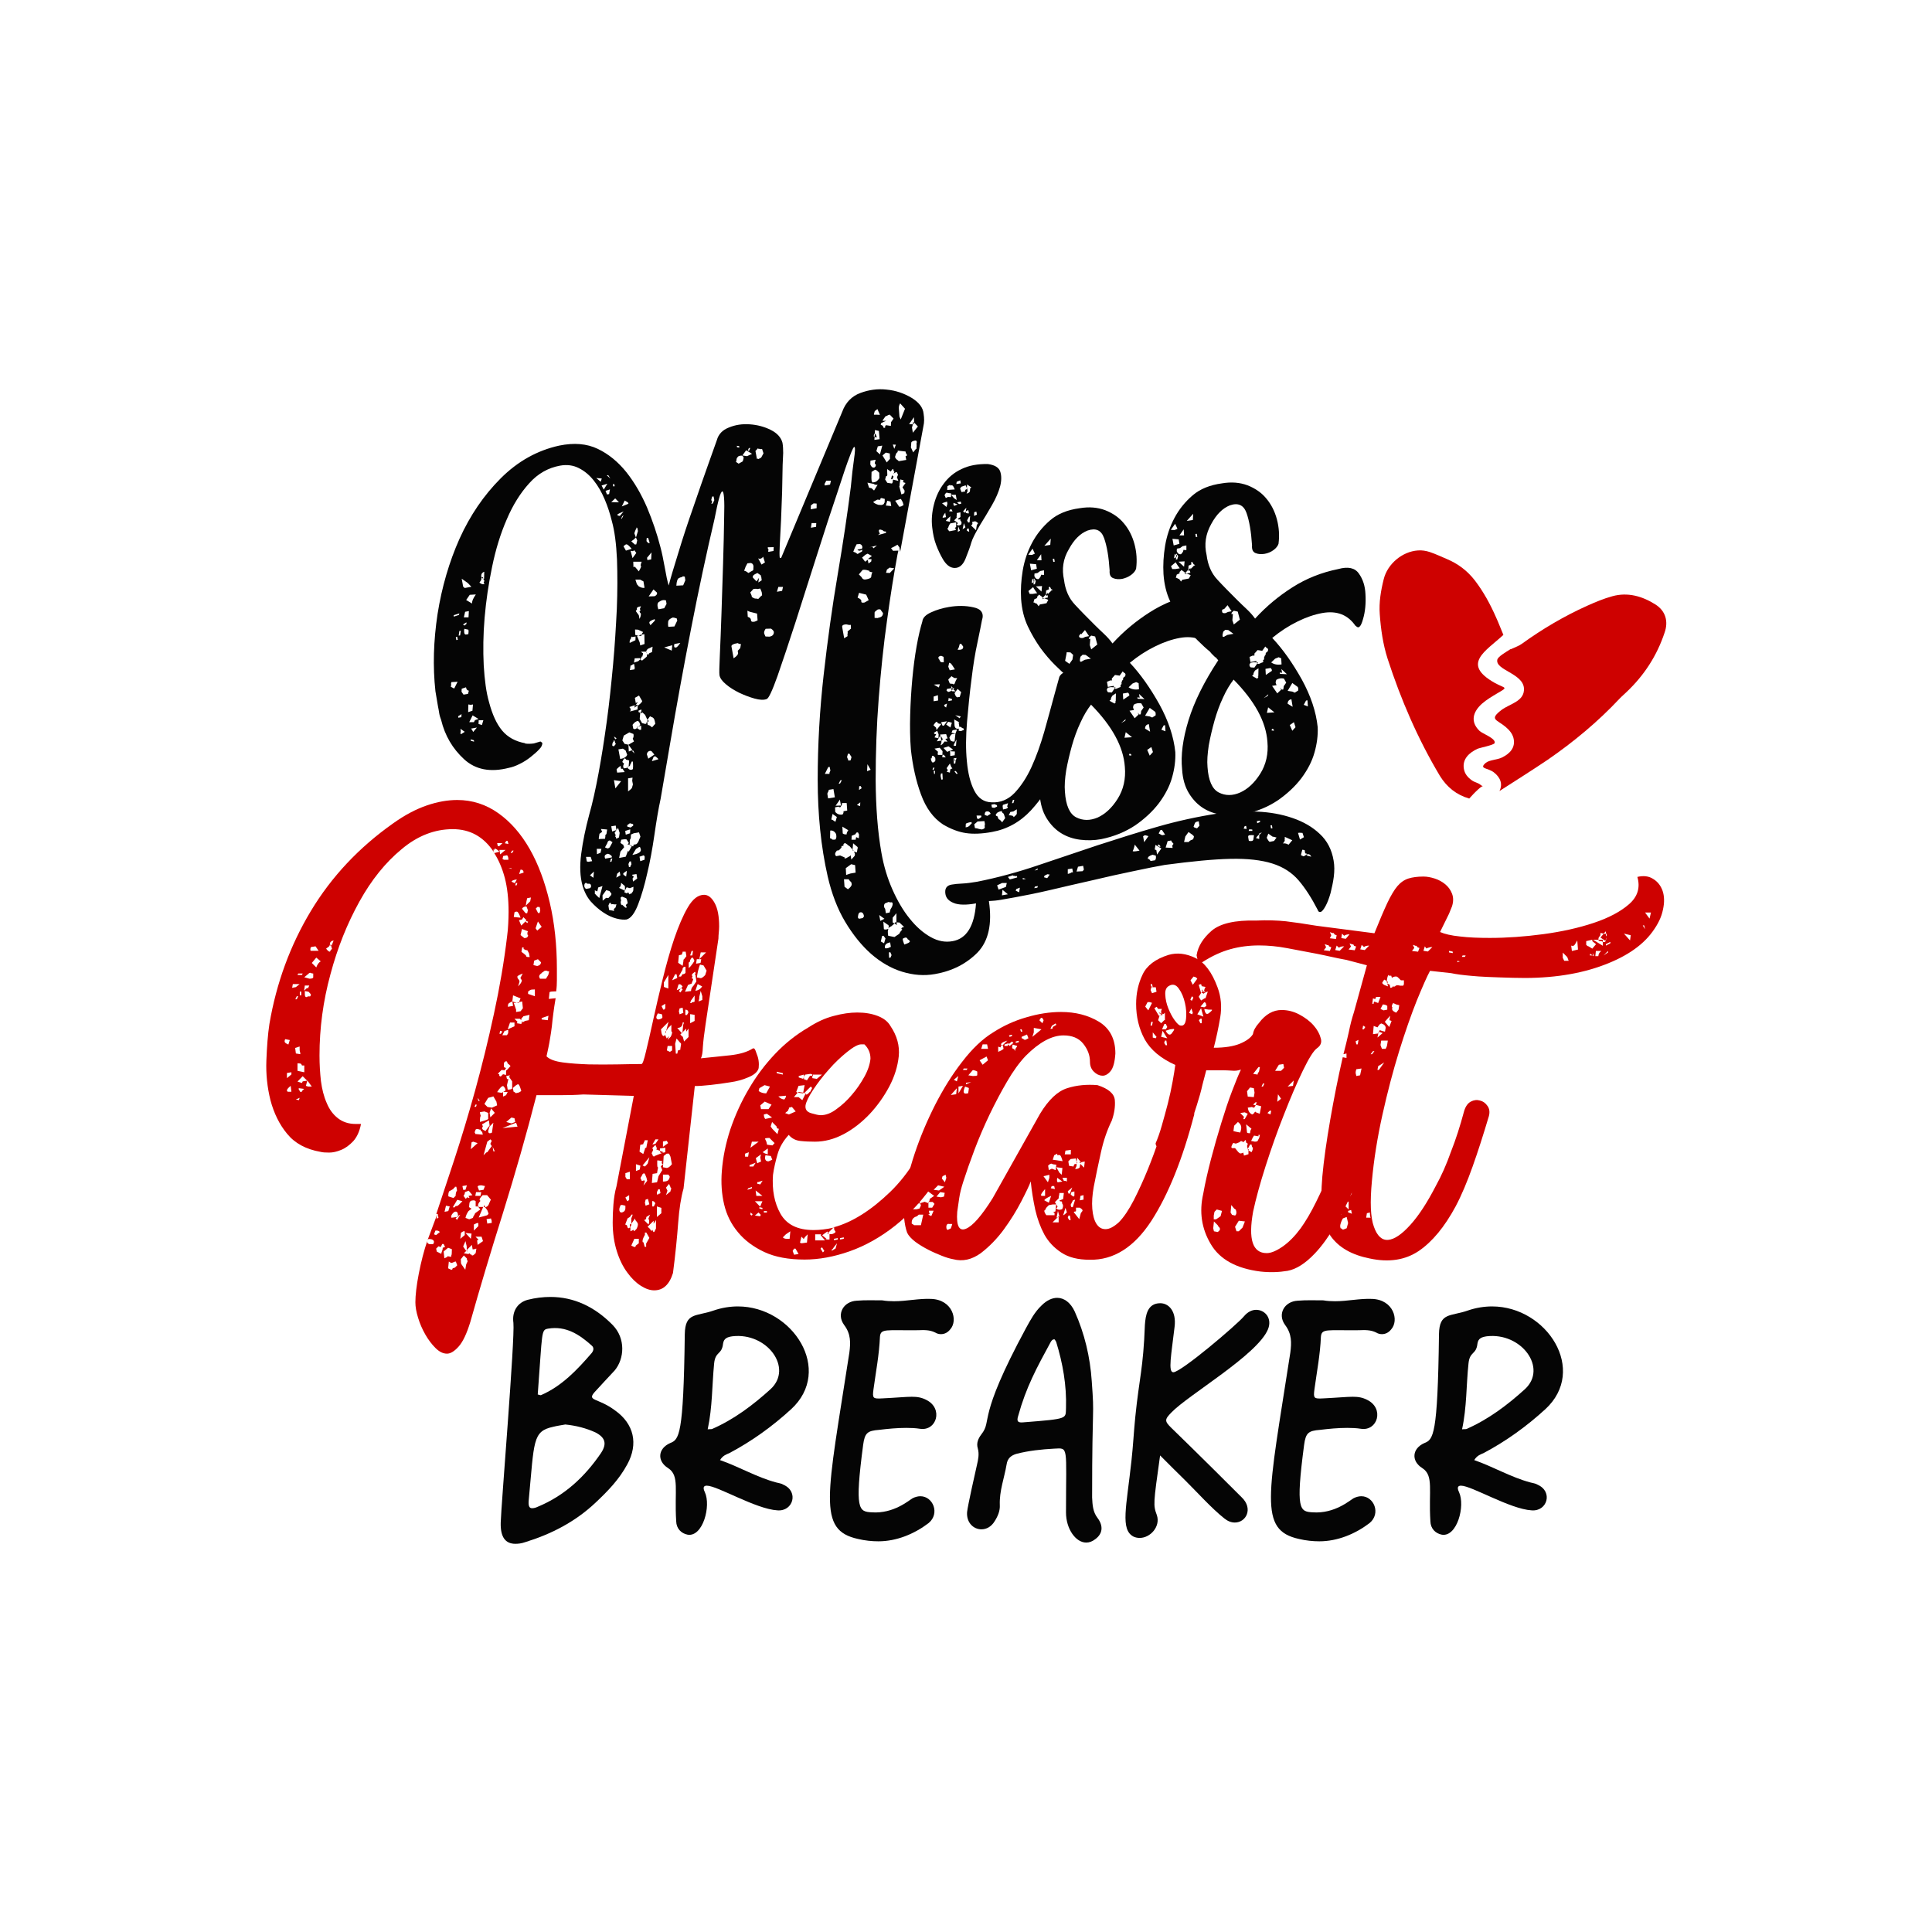 <?xml version="1.0" encoding="utf-8"?>
<!-- Generator: Adobe Illustrator 22.0.0, SVG Export Plug-In . SVG Version: 6.00 Build 0)  -->
<svg version="1.1" id="Layer_1" xmlns="http://www.w3.org/2000/svg" xmlns:xlink="http://www.w3.org/1999/xlink" x="0px" y="0px"
	 viewBox="0 0 1080 1080" style="enable-background:new 0 0 1080 1080;" xml:space="preserve">
<style type="text/css">
	.st0{fill:#CE0100;}
	.st1{fill:#050505;}
</style>
<g>
	<path class="st0" d="M821.3,446.4c1.6-1.8,3.3-3.6,5.2-5.3c1.1-1,1.9-1.5,2.4-1.7c-0.3,0-0.7-0.2-1.2-0.6c-1.1-1.1-3.4-1.5-4.8-2.5
		c-2.4-1.7-4.1-3.6-4.6-6.6c-0.9-5.5,3.1-9,7.6-11.1c1.3-0.6,9.2-2.1,9.6-3.2c0.9-2.6-6.9-5.3-8.4-6.8c-5.3-5.1-3.8-10.6,1.3-15.2
		c2.6-2.3,5.7-4.1,8.7-5.9c6.4-3.7,4.3-2.5-1.6-5.8c-18.8-10.6-4.9-17.7,4.9-26.8c-1.4-3.2-2.6-6.6-4.1-9.8
		c-3.2-7.3-7-14.3-11.9-20.7c-4.2-5.4-9.4-9.3-15.6-11.9c-3.1-1.3-6.2-2.8-9.5-3.9c-2.1-0.7-4.5-1.1-6.7-0.9
		c-8.7,0.6-17,7.5-19.1,16.1c-1.6,6.4-2.7,12.9-2.2,19.6c0.6,8.4,1.8,16.8,4.4,24.9c7.4,22.8,16.9,44.8,29.2,65.4
		C808.8,440,814.1,444.3,821.3,446.4z"/>
	<path class="st0" d="M925.4,337.9c-7.3-4.6-15.4-7-24.1-4.6c-4.8,1.3-9.5,3.3-14,5.3c-12.9,5.8-25.1,13-36.6,21.3
		c-1.6,1.2-3.6,1.8-6.1,3c0-0.1-0.1-0.1-0.1-0.1c-3,1.9-7.2,4.3-7.5,6c-1.2,5.8,14.4,7.6,14.9,16c0.4,7.3-7.8,8.5-12.6,12.1
		c-7,5.4-2.6,5.3,2.3,9.4c2,1.7,3.7,3.6,4.4,6.1c1.4,5.4-1.9,8.9-6.5,11.1c-2.4,1.2-6.9,1.3-8.9,2.9c-4.1,3.5,0.9,2.7,4.4,5.3
		c3.7,2.8,5.2,6.6,3.2,10.5c9-5.8,18.1-11.5,27-17.5c14.5-10,28-21.2,40.1-34.1c1.2-1.3,2.7-2.5,4-3.8c9.8-9.3,16.9-20.2,21.2-33.1
		C932.7,347.5,931.2,341.6,925.4,337.9z"/>
	<g>
		<g>
			<path class="st0" d="M245.1,680.7l-0.4-2.1h-0.8c2.8-8.4,6.2-18.6,10.1-30.5c3.9-11.9,7.8-24.8,11.6-38.5
				c3.8-13.8,7.3-28,10.5-42.8c3.2-14.7,5.7-29.3,7.4-43.6c0.3-2.2,0.5-4.5,0.6-6.7c0.1-2.2,0.2-4.5,0.2-6.7c0-7.3-0.7-13.6-2.1-19
				c-1.4-5.3-3.4-10-5.9-13.9l2.9-0.8c-1.1-1.1-2-1.7-2.5-1.7c-0.3,0-0.4,0.3-0.4,0.8l-0.4-0.4v1.3c-5.6-8.4-13.2-12.6-22.8-12.6
				c-10.1,0-19.7,3.7-28.6,11.2c-9,7.4-16.9,17.2-23.6,29.3c-6.7,12.1-12.2,25.6-16.2,40.7c-4.1,15-6.1,30.1-6.1,45.3
				c0,5.1,0.3,9.8,0.8,14.3c0.6,4.5,1.6,8.6,3.2,12.2c1.5,3.7,3.6,6.5,6.3,8.6c2.7,2.1,6,3.2,9.9,3.2h3c-0.8,4.2-2.3,7.4-4.4,9.7
				c-2.1,2.2-4.4,3.9-6.7,4.8c-2.4,1-4.6,1.5-6.7,1.5c-2.1,0-3.7-0.1-4.8-0.4c-8.1-1.4-14.4-4.8-18.7-10.1
				c-4.4-5.3-7.4-11.6-9.3-18.7c-1.8-7.2-2.6-14.6-2.3-22.3c0.3-7.7,0.8-14.5,1.7-20.4c3.9-23,11.7-44.1,23.2-63.2
				c11.5-19.1,26.8-35.4,45.9-48.9c6.7-4.8,13.1-8.1,19-10.1c5.9-2,11.5-3,16.9-3c8.4,0,16.1,2.5,23,7.4c6.9,4.9,12.7,11.6,17.5,20
				c4.8,8.4,8.5,18.4,11.2,29.9c2.7,11.5,4,23.9,4,37.1c0,2.2,0,4.4,0,6.3c0,2-0.1,4.1-0.4,6.3h-0.8c-1.4,0-2.4,0.1-2.9,0.4
				l-0.4,3.8l3.8-0.4c-0.6,3.4-1,6.3-1.3,8.6c-0.3,2.4-0.6,4.7-0.8,7c-0.3,2.3-0.6,4.7-1.1,7.4c-0.4,2.7-1.1,5.8-1.9,9.5
				c1.7,1.7,4.7,2.8,9.1,3.4c4.4,0.6,9.2,0.9,14.5,1.1c5.3,0.1,10.7,0.1,16,0c5.3-0.1,9.8-0.2,13.5-0.2c0.6,0,1.4-2.3,2.5-7
				c1.1-4.6,2.5-10.5,4-17.5c1.5-7,3.3-14.6,5.3-22.8c2-8.1,4.1-15.7,6.5-22.8c2.4-7,4.9-12.9,7.6-17.5c2.7-4.6,5.7-7,9.1-7
				c2.2,0,4.2,1.5,5.9,4.6c1.7,3.1,2.5,7.4,2.5,13.1c0,1.1-0.1,2.3-0.2,3.4c-0.1,1.1-0.2,2.2-0.2,3.4l-7.2,48
				c-0.8,5.3-1.3,9.6-1.5,12.6c-0.1,3.1-0.5,5.2-1.1,6.3c5.6-0.6,11.1-1.1,16.4-1.7c5.3-0.6,9.5-1.8,12.6-3.8
				c0.6-0.3,1.1,0.1,1.5,1.1c0.4,1,0.8,2.2,1.3,3.6c0.4,1.4,0.6,2.8,0.6,4.2c0,1.4-0.1,2.4-0.4,2.9c-0.8,1.7-2.7,3.2-5.7,4.4
				c-3,1.3-6.3,2.2-9.9,2.7c-3.7,0.6-7.3,1.1-11,1.5c-3.7,0.4-6.6,0.6-8.8,0.6l-6.3,57.3c-1.4,4.8-2.4,11.2-3,19.2
				c-0.6,8-1.5,17.3-2.9,28c-2,6.5-5.5,9.7-10.5,9.7c-2.3,0-4.7-0.8-7.4-2.5c-2.7-1.7-5.2-4.1-7.6-7.4c-2.4-3.2-4.4-7.2-5.9-12
				c-1.5-4.8-2.3-10.1-2.3-16c0-3.1,0.1-6.5,0.4-10.1c0.3-3.6,0.8-7,1.7-10.1l9.7-50.6l-28.2-0.8c-4.2,0.3-8.5,0.4-12.9,0.4
				c-4.4,0-8.8,0-13.3,0c-5.6,21.9-11.9,43.8-18.7,65.7c-6.9,21.9-13,42.3-18.3,61.1c-2,6.5-4.1,11-6.5,13.7c-2.4,2.7-4.6,4-6.5,4
				c-2.3,0-4.4-1.1-6.5-3.2c-2.1-2.1-4-4.6-5.7-7.6c-1.7-3-3-6-4-9.3c-1-3.2-1.5-6.1-1.5-8.6c0-3.9,0.6-9.3,1.9-16
				c1.3-6.7,2.9-12.9,4.8-18.5l5.5-14.7l-0.4,2.5L245.1,680.7z M159.5,580.9c-0.3,0.3-0.4,0.7-0.4,1.3c0,0.6,0.7,1.1,2.1,1.7
				l0.8-2.5L159.5,580.9z M162.9,599.4l-2.5,0.4v2.9l2.5-2.1V599.4z M162.9,610.4l-0.4-3.4c-1.4,1.1-2.1,2-2.1,2.5
				c0,0.6,0.3,0.8,0.8,0.8H162.9z M165.4,551.8l2.1-1.7h-3.8l-0.4,2.1L165.4,551.8z M166.7,556.9h-0.8l-0.8,1.7h0.8L166.7,556.9z
				 M165.4,588.9l2.5,0.4c0-0.6-0.1-1-0.2-1.3c-0.1-0.3-0.2-0.7-0.2-1.3v-1.7l-2.5,0.8L165.4,588.9z M165.4,614.6l1.7,0.4l0.4-1.3
				L165.4,614.6z M169.2,544.2h-2.5l-0.4,0.8h2.5L169.2,544.2z M168.8,595.6l-0.4-0.8c-0.3-0.3-1-0.4-2.1-0.4v4.2l3.8,0.8v-3.8
				H168.8z M169.2,604.5l2.5-0.4l-2.5-2.5l-2.9,3l2.5,0.8L169.2,604.5z M167.1,609.1l0.8,1.3h0.8v-0.4l1.3-1.3l-3-0.4V609.1z
				 M168.4,554.3h-0.8v2.1h0.8V554.3z M175.1,544.2c-0.6,0-0.9-0.1-1.1-0.2c-0.1-0.1-0.4-0.2-0.6-0.2c-0.3,0-0.6,0.1-0.8,0.4
				l-2.5,2.1l2.9,0.8c1.4,0,2.1-0.3,2.1-0.8V544.2z M171.7,552.2l0.4,0.4l0.8-1.7h-2.5l-0.4,2.9L171.7,552.2z M173.4,556.9
				c0.3-0.3,0.4-0.6,0.4-0.8c0-0.3-0.4-0.8-1.3-1.7l-2.1-0.4v1.7c0,1.1,0.3,1.7,0.8,1.7c0.3,0,0.6-0.1,0.8-0.4H173.4z M174.3,607.4
				l-2.5-3.4l-0.8,3l1.3,0.4H174.3z M176.4,529l-2.5,0.4c-0.3,0.3-0.4,0.7-0.4,1.3c0,0.6,0.1,0.8,0.4,0.8h4.2L176.4,529z
				 M174.3,538.3l2.5,2.5c0.6-1.7,1.4-2.8,2.5-3.4l-2.5-2.1L174.3,538.3z M186.5,525.7c-1.4,0.3-2.1,1-2.1,2.1v0.4
				c0,0.3-0.1,0.4-0.2,0.4c-0.1,0-0.2,0.1-0.2,0.4l-1.7,1.3c0.8,1.1,1.5,1.7,2.1,1.7c0.3-0.3,0.4-0.6,0.4-0.8l0.8-0.8l-0.4-1.3
				L186.5,525.7z M184.4,528.2l0.8,0.8v-0.8H184.4z M239.2,692.9c-0.3,0.3-0.4,0.7-0.4,1.3c0,0.6,0.4,1,1.3,1.3h2.1
				c0-0.3,0.1-0.5,0.2-0.6c0.1-0.1,0.2-0.3,0.2-0.6c0-1.1-1-1.7-3-1.7L239.2,692.9z M243.8,690.4l2.1-1.7c-0.6-0.6-1.1-0.8-1.7-0.8
				h-0.8l-0.8,2.1L243.8,690.4z M246.7,700.9c0-0.3,0.1-0.8,0.4-1.5c0.3-0.7,0.4-1.3,0.4-1.9l1.3-0.4l-0.8-1.7h-0.8l-0.8,1.7
				l-1.3-0.4l-1.3,1.3l0.4,1.7L246.7,700.9z M250.1,702.2l2.1,0.4c0-0.6,0.1-0.9,0.2-1.1c0.1-0.1,0.2-1.2,0.2-3.2l-2.1-0.8l-2.5,2.1
				l0.4,3.8l1.7-0.8V702.2z M251.4,674.4l-2.1-0.4l-0.8,3.4l2.1-0.4L251.4,674.4z M254.7,668.5c0-1.4,0.3-2.4,0.8-3l-0.4-2.1h-0.8
				c0,0.3-0.1,0.5-0.4,0.6c-0.3,0.1-0.4,0.4-0.4,0.6L251,666c-0.3,0.8-0.4,1.5-0.4,2.1c0,0.6,0.1,0.8,0.4,0.8l2.5,0.8L254.7,668.5z
				 M255.6,707.3l-0.8-2.1c-0.3,0-0.7,0.1-1.3,0.4c-0.6,0.3-1,0.4-1.3,0.4l-1.3-0.8l-0.4,3.8l1.7,0.8c0.6,0,0.8-0.3,0.8-0.8l1.3-0.4
				L255.6,707.3z M257.3,679l-1.3,0.8v-0.4c0-1.4-0.4-2.1-1.3-2.1c-0.6,0-1.1,0.4-1.7,1.1c-0.6,0.7-0.8,1.3-0.8,1.9
				c0,0.3,0.1,0.4,0.4,0.4l2.9-0.4l-0.8,0.8l0.8,0.8L257.3,679z M254.3,674.8c0.3-0.6,0.6-0.8,0.8-0.6c0.3,0.1,0.7-0.1,1.3-0.6
				l2.1-2.1l-2.9-0.8l-2.5,4.2H254.3z M256.4,680.3l-0.4-0.4l-0.4,0.4H256.4z M257.7,689.1l-0.4,3.4l2.5-2.1v-2.1H259L257.7,689.1z
				 M260.6,706.8l0.8-1.7c0-0.3-0.1-0.5-0.2-0.6c-0.1-0.1-0.2-0.3-0.2-0.6v-0.4l-1.7-1.7l-1.7,2.1c0,1.7,0.1,2.7,0.4,2.9l2.1,3
				L260.6,706.8z M260.2,665.1l0.8-2.5l-2.5,0.4l0.4,2.1H260.2z M261.1,669.3l1.3,0.4c0-0.3-0.1-0.5-0.2-0.6
				c-0.1-0.1-0.2-0.3-0.2-0.6l2.1-0.4l-2.1-2.5l-2.1,0.8c0,0.8-0.3,1.5-0.8,2.1l1.3,1.7L261.1,669.3z M260.2,693.8l-1.3,3l1.7,2.5
				l-1.3,1.3l2.5,0.4l0.8-0.4l0.4,0.8l0.4-0.4c0,0.6,0.3,0.8,0.8,0.8c0.3,0,0.8-0.4,1.7-1.3l0.4-2.5c-0.3,0-0.6,0.1-0.8,0.2
				c-0.3,0.1-0.7,0.2-1.3,0.2l-0.4-2.5l-2.9,2.9v-2.1L260.2,693.8z M263.6,675.7l-1.7,1.3c-0.8,1.1-1.4,2.4-1.7,3.8l2.1,0.8l2.1-0.8
				c0-0.3,0.1-0.6,0.4-1.1c0.3-0.4,0.6-0.9,0.8-1.5l2.9-2.1l-1.3-1.7h-1.3v-3c-0.3,0-0.4-0.1-0.4-0.2c0-0.1-0.3-0.2-0.8-0.2
				c-1.4,0-2.2,0.6-2.3,1.7c-0.1,1.1-0.2,1.8-0.2,2.1L263.6,675.7z M263.2,692.5l0.4-2.9l-3.4-0.4L263.2,692.5z M261.1,699.7v-0.8
				l-0.4,0.4L261.1,699.7z M263.6,638.6l-0.4,3.8l3.8-3.4l-2.5-0.8L263.6,638.6z M264.9,684.5v3.4l2.5-2.5v-1.7h-0.8L264.9,684.5z
				 M266.5,617.5h-0.8c0,0.3-0.1,0.5-0.2,0.6c-0.1,0.1-0.2,0.4-0.2,0.6h0.8L266.5,617.5z M268.7,632.3v-0.8c-0.6,0-0.9-0.1-1.1-0.2
				c-0.1-0.1-0.4-0.2-0.6-0.2c-0.8,0-1.3,0.3-1.3,0.8v0.4l-0.4,0.4c0,0.3,0.1,0.5,0.2,0.6c0.1,0.1,0.2,0.4,0.2,0.6l4.2,0.4l-0.4-1.7
				L268.7,632.3z M265.7,668.5h2.9l0.4-2.1h-2.9L265.7,668.5z M267,695.9l3-2.1l-0.8-2.5h-3.4l1.7,1.7l-0.8,0.4L267,695.9z
				 M267,613.7l0.4,1.7h0.8L267,613.7z M269.1,662.6c-1.4,0-2.1,0.3-2.1,0.8l0.8,2.1l2.5-0.4l0.8-2.1L269.1,662.6z M272.4,676.5
				l-1.3-1.7c1.1,0,2-0.8,2.5-2.5l0.8-1.7l-2.1-2.5h-2.5c-1.1,1.1-1.7,2-1.7,2.5c0,0.3,0.1,0.4,0.2,0.4c0.1,0,0.2,0.1,0.2,0.4
				c-0.8,0.8-1.3,1.7-1.3,2.5c0,0.3,0.1,0.4,0.2,0.4c0.1,0,0.2,0.1,0.2,0.4h2.5l-2.5,5.9c2.2-0.6,3.6-0.9,4.2-1.1
				c0.6-0.1,1-0.5,1.3-1.1L272.4,676.5z M268.2,627.2c2-0.6,3.2-0.9,3.6-1.1c0.4-0.1,0.8-0.3,1.1-0.6v-3.4l-2.1-0.8l-2.5,0.4
				c0,0.6,0.1,1,0.2,1.3c0.1,0.3,0.2,0.6,0.2,0.8c-0.3,0.6-0.4,1.3-0.4,2.1V627.2z M269.5,628.5c0,0.3,0.1,0.5,0.2,0.6
				c0.1,0.1,0.2,0.4,0.2,0.6c0,0.3-0.1,0.4-0.2,0.4c-0.1,0-0.2,0.1-0.2,0.4c0,0.8,0.7,1.4,2.1,1.7c0-0.3,0.3-0.7,0.8-1.3l1.3-1.7
				l-0.4-2.9L269.5,628.5z M274.1,639.4l0.8-1.7l-0.8-0.8l-1.7,1.3l-2.1,7.6c0.8-0.8,1.3-1.3,1.5-1.5c0.1-0.1,0.3-0.2,0.6-0.2
				l2.5-3.4L274.1,639.4z M271.2,674.8l-0.4-1.3l-0.4,1.3H271.2z M275.8,612.9l-2.9,0.8l-2.1,3.4l1.7,1.7l2.5,0.4l2.9-1.3l-0.4-2.1
				L275.8,612.9z M274.5,681.1l-2.5,0.4l0.4,2.5l2.5-0.4c0-1.1-0.1-1.8-0.4-2.1V681.1z M275.8,627.6l-2.1,2.1l-0.8,2.5
				c0,0.8,0.3,1.3,0.8,1.3c0.6,0,1-0.1,1.3-0.4L275.8,627.6z M274.5,619.6l-0.8,2.5l0.4,2.5l2.5-2.5L274.5,619.6z M275.4,641.1
				l0.4,2.5h0.8L275.4,641.1z M276.2,476.8c0-0.3-0.1-0.6-0.4-0.8L276.2,476.8z M280.9,471.3h-3l0.4,1.7h0.8L280.9,471.3z
				 M283.8,610.4h-2.5l1.3-0.8c0-0.8-0.4-1.7-1.3-2.5c-0.8,0-2,1.1-3.4,3.4l2.5,0.4l0.8-0.4v2.5l1.7-0.8L283.8,610.4z M280.4,598.1
				l-2.1,2.1l0.8,0.4v0.8l0.8,0.4l1.3-1.3l1.7,0.4v-2.5c0.3,0,1.1-0.8,2.5-2.5l-1.3-1.3v0.4l-0.8-1.7h-0.8l-0.8,0.8v2.5
				c0.3,0,0.5,0.1,0.6,0.2c0.1,0.1,0.3,0.2,0.6,0.2l-0.8,1.3L280.4,598.1z M279.6,477.6l3-2.5h-3.4L279.6,477.6z M279.6,576.2
				l-0.4,1.7h0.8l0.8-1.3L279.6,576.2z M281.7,480.6h2.5c0-1.4-0.3-2.2-0.8-2.5l-2.1,0.4l-0.4,1.7L281.7,480.6z M284.2,575.8
				c-0.6,0-0.9,0.1-1.1,0.2c-0.1,0.1-0.4,0.2-0.6,0.2h-0.4l-1.3,2.5h2.5c0.6-0.6,0.8-1.1,0.8-1.7V575.8z M288.5,627.6l-7.6,3
				l8.4-0.8L288.5,627.6z M284.2,471.8l-0.4-1.7H283l-0.8,1.3L284.2,471.8z M285.1,601.1l-2.1,0.4l0.4,1.7h0.8l-0.8,3.4l0.4,2.5
				c1.7,0,2.5-0.3,2.5-0.8v-3.8l-1.7-2.5L285.1,601.1z M285.9,624.7l-2.9,2.5l2.9,0.8l2.1-0.8l-0.4-2.1L285.9,624.7z M286.8,562.3
				l-0.4-2.5c-1.4,0.6-2.2,1.1-2.3,1.5c-0.1,0.4-0.2,0.9-0.2,1.5L286.8,562.3z M283.8,575.4l3.8-1.7v-2.1h-2.5L283.8,575.4z
				 M285.9,485.7v-0.4h-1.7L285.9,485.7z M285.5,476.8h0.8l0.8-1.3h-0.8L285.5,476.8z M288.5,492.4l0.4-0.8c-2,0.3-2.9,0.7-2.9,1.3
				l1.7,0.8L288.5,492.4z M286.8,556.4l-0.4,3.4l2.5,0.8h-1.7l1.3,3.8v1.3l2.5-0.4l1.3-1.7l-0.4-3.8l-1.7,0.4c0-0.3,0.3-1,0.8-2.1
				L286.8,556.4z M291.4,609.9c-0.6-2.2-1.1-3.5-1.7-3.8c-0.6,0-1.5,0.7-3,2.1l0.4,2.1c0.3,0,0.7,0.3,1.3,0.8l1.7-0.4L291.4,609.9z
				 M287.2,512.6l3.8,0.4c-0.8-2.2-1.5-3.4-2.1-3.4c-0.6,0-1,0.1-1.3,0.4L287.2,512.6z M291.4,569.5v0.8l-0.8-0.8h-3l1.7,1.7
				l-0.4,0.8l2.5,0.4c0.3-0.6,0.4-1.1,0.4-1.7l0.4,0.8l1.3-0.8l2.1-0.4l0.4-3l-3.4,0.8L291.4,569.5z M288,494.9h0.8l0.4-1.3h-0.8
				L288,494.9z M290.1,560.6v-0.4l-1.3,0.4H290.1z M292.2,544.2c-2,0.8-3,1.4-3,1.7c0,0.6,0.2,1.1,0.6,1.5c0.4,0.4,0.6,0.9,0.6,1.5
				l-0.8,2.5c1.4-1.4,2.1-2.5,2.1-3.4l-0.8-1.3L292.2,544.2z M292.7,487.8c0-1.1-0.6-1.7-1.7-1.7l-0.8,2.5L292.7,487.8z M294.8,516
				l0.4-0.8l-1.3-0.4l0.4-0.4l-1.7-1.7l-0.8,1.3l-1.7,0.4l1.3,3l2.5-2.5v0.4L294.8,516z M291,522.7l2.1,1.7c1.4,0,2.1-0.6,2.1-1.7
				c-0.3,0-0.4-0.3-0.4-0.8c0-0.6,0.1-1,0.4-1.3l-3.4-1.3L291,522.7z M294.8,531.2c-0.8,0-1.5-0.3-2.1-0.8v-0.8h-0.8l-0.4,2.5
				c2,1.4,2.9,2.3,2.7,2.5c-0.1,0.3,0.5,0.4,1.9,0.4l-0.4-2.1L294.8,531.2z M291.8,570.8l-0.4-0.4L291.8,570.8z M293.9,510.5h0.8
				l0.4-1.7l-0.8-2.1c-1.1,0-2,0.4-2.5,1.3l1.7,2.1L293.9,510.5z M293.9,506.3l2.5-2.5l0.4-2.1l-2.1,0.4l-0.4,1.7L293.9,506.3z
				 M295.2,555.6l3.8,1.3v-3.8c-1.4,0-2.3,0.1-2.7,0.4c-0.4,0.3-0.8,0.6-1.1,0.8V555.6z M300.3,540c1.4-0.3,2.1-1,2.1-2.1l-1.7-1.7
				l-2.1,0.8l-0.4,2.5L300.3,540z M300.3,507.1l-0.8,0.8l1.3,2.5h0.8l0.4-1.3c0-0.8-0.1-1.5-0.4-2.1H300.3z M300.3,520.2l2.5-2.1
				l-2.1-3l-1.3,3.8L300.3,520.2z M307,543c-0.6,0-0.9-0.1-1.1-0.2c-0.1-0.1-0.4-0.2-0.6-0.2c-0.6,0-1,0.1-1.3,0.4
				c-0.3,0.3-0.7,0.6-1.3,0.8h0.4c-1.1,0.6-1.7,1.3-1.7,2.1c0,0.3,0.1,0.5,0.2,0.6c0.1,0.1,0.2,0.4,0.2,0.6h3.4l1.3-2.1L307,543z
				 M302.8,569.1v0.8l3.4,0.4l0.4-2.5L302.8,569.1z M347,673.6c-0.6,1.1-0.8,2-0.8,2.5c0,1.1,0.4,1.7,1.3,1.7
				c1.4-0.3,2.1-1.1,2.1-2.5V674l-1.7-0.4H347z M352.1,659.2V655l-2.5,0.8v2.1l0.8,1.3H352.1z M351.7,668.1l-2.1,1.3
				c0.6,1.4,1,2.1,1.3,2.1l0.8-0.8V668.1z M350.4,684.9c0.3,1.1,0.6,1.7,0.8,1.7c0.3,0,0.6-0.1,0.8-0.4h0.4v2.1l1.7-0.8l0.4,0.8
				l1.3-1.3c0.6-1.1,0.8-2,0.8-2.5c0-0.6-0.3-1.1-0.8-1.7c-0.6-0.6-0.8-1.1-0.8-1.7l-2.1,3v-3l0.8-2.1h-0.8c0,0.3-0.3,0.7-0.8,1.3
				l-1.3,0.8l-1.3,3.4L350.4,684.9z M352.1,684.9v1.3l0.8-1.3v-0.8C352.3,684.1,352.1,684.4,352.1,684.9z M357.1,695v-2.5h-2.5
				l-1.7,3.8l1.7,0.8c0.6,0,0.8-0.3,0.8-0.8L357.1,695z M358,651.6l-2.5-0.8v3.8l2.1-0.8L358,651.6z M360.5,642.4
				c0-0.6,0.3-0.8,0.8-0.8l0.8-4.2h-1.7c0,0.3-0.1,0.6-0.4,1.1c-0.3,0.4-0.4,0.8-0.4,1.1l-1.7,0.4l-0.4,3.8l2.1,1.3L360.5,642.4z
				 M361.8,660.1l-0.4-1.7c-0.6-1.7-1-2.5-1.3-2.5c-0.6,0-1,0.4-1.3,1.3l-0.8,1.3l0.8,1.7l1.3-0.4l0.4,0.4l-0.8,2.5L361.8,660.1z
				 M360.5,652.1c0.3-0.3,0.6-0.6,1.1-1.1c0.4-0.4,0.6-0.8,0.6-1.1l0.8-3l-3.8,4.6L360.5,652.1z M361.3,695l1.7-3l-1.7-3h-0.8v1.3
				c-0.8,1.4-1.3,2.5-1.3,3.4c0,0.6,0.1,0.8,0.4,0.8v-0.4l0.8,2.9h0.8V695z M363.4,679l-2.1,1.3c0,1.1-0.4,1.7-1.3,1.7l2.5,2.5
				c0.3-0.6,0.4-1.1,0.4-1.7c0-0.6-0.1-0.9-0.2-1.1c-0.1-0.1-0.2-0.3-0.2-0.6L363.4,679z M360.5,672.3l0.4,1.7l2.1-0.8l-0.8-3
				l-1.3,0.4L360.5,672.3z M363,686.6l1.3,1.7c0-0.3,0.1-0.6,0.4-0.8c0.3,0.8,0.6,1.3,0.8,1.3l0.4-0.4l0.8-1.7V682l-1.3,2.1v-1.7
				l-3.4,3.4L363,686.6z M366,646.2l4.2-1.7l1.7-0.4v-2.5l-3,0.4v1.3l-2.1-0.8l0.4-0.4c0-0.3-0.3-1-0.8-2.1l-1.7,1.7
				c0,0.3,0.1,0.5,0.2,0.6c0.1,0.1,0.2,0.4,0.2,0.6l-0.8,1.7c0,0.3,0.1,0.4,0.2,0.4c0.1,0,0.2,0.1,0.2,0.4v0.4l0.8,0.8L366,646.2z
				 M367.7,653.3l-0.4,2.5l-2.5,0.4l-0.4,5.1l2.9-0.4l0.8-3.4l2.1-3.4l-0.8-2.1l1.3-1.3c-0.6,0-0.8-0.3-0.8-0.8
				c0-0.3,0.1-0.6,0.4-0.8c-1.4-0.3-2.2-0.4-2.3-0.4c-0.1,0-0.4,0-0.6,0v2.5c0,0.8,0.1,1.3,0.4,1.3V653.3z M366.4,639.4l1.7-2.5
				h-1.7l-1.7,2.9L366.4,639.4z M364.7,674.4h0.8l0.8-1.7c-0.3-0.8-0.8-1.3-1.7-1.3V674.4z M367.7,566.5c-0.6,1.1-0.8,1.8-0.8,2.1
				c0,0.8,0.4,1.3,1.3,1.3c1.4-0.3,2.1-0.7,2.1-1.3c0-0.6-0.1-1.1-0.4-1.7L367.7,566.5z M367.2,666.4v1.3h0.8c0-0.3,0.1-0.4,0.4-0.4
				c0.3,0,0.6-0.1,0.8-0.4l-0.4-2.1h-0.8L367.2,666.4z M367.2,680.3l2.5-2.1v-3l-2.5-0.8V680.3z M369.3,644.5h0.8l0.8-0.4l-2.1-0.8
				L369.3,644.5z M369.8,577.5c0.3,1.1,0.7,1.7,1.3,1.7l0.8-0.8v0.4l0.8,1.7l1.3-1.3l-0.8,2.1l1.7-1.7c0.6-1.1,0.8-2,0.8-2.5
				c0-0.3-0.1-0.4-0.2-0.4c-0.1,0-0.2-0.1-0.2-0.4v-3.4l-2.1,2.1c0,0.3-0.3,0.7-0.8,1.3l1.3-5.1l-4.2,4.2L369.8,577.5z M371.9,561.1
				l-2.1,1.3c0.6,1.4,1,2.1,1.3,2.1l0.8-0.8V561.1z M372.7,637.7l-2.1,0.4v3l2.9-2.1L372.7,637.7z M372.7,644.9l-1.7,1.3l-0.4,6.3
				l2.1,0.4c0.8,0,1.8-0.7,2.9-2.1l-0.8-4.2l-0.8-1.7H372.7z M370.6,656.7v3.8c1.7,0,2.7-0.3,3.2-1.1c0.4-0.7,0.6-1.2,0.6-1.5
				c0-0.3-0.3-0.7-0.8-1.3H370.6z M373.6,552.6v-7.6l-2.5,4.2v2.5L373.6,552.6z M371.9,577.5v0.4c0-0.3,0.1-0.6,0.4-0.8v-0.8
				C372,576.5,371.9,576.9,371.9,577.5z M374,661.8l-1.7,2.1l0.8,1.7l-0.8,2.5l2.5-2.1c0-0.3,0.1-0.6,0.2-0.8
				c0.1-0.3,0.2-0.6,0.2-0.8c0-0.3-0.1-0.4-0.2-0.4c-0.1,0-0.2-0.1-0.2-0.4L374,661.8z M375.7,587.2v-2.5h-2.5l-0.4,2.5l1.7,0.8
				L375.7,587.2z M378.6,546.7l-0.4-2.1h-0.8l-1.7,3.4L378.6,546.7z M379,587.2l1.3-0.4c0-0.6,0.1-1.1,0.2-1.7
				c0.1-0.6,0.2-1,0.2-1.3c0-0.6-0.1-0.8-0.4-0.8l-2.1-2.5l-0.8,3l0.4,5.5h0.8L379,587.2z M381.6,553.1l-0.8-0.8l0.8-0.8
				c-0.6-0.8-1.1-1.3-1.7-1.3c-0.6,0-0.8,0.3-0.8,0.8l-0.8,2.5l2.1-0.8l0.4-0.4l-1.3,1.7l0.8,0.8L381.6,553.1z M382.4,571.6h-0.8
				c0,2-1,3-3,3l2.5,2.9l-0.8,0.8l1.3,1.3v-0.4l0.8,3l2.5-2.5V575l-1.3,1.7V575l-2.1,2.1l0.4-4.2L382.4,571.6z M382,537.5
				c0-0.8,0.1-1.3,0.4-1.3l1.3-1.7l-0.4-2.5h-1.7c0,0.3-0.1,0.6-0.2,0.8c-0.1,0.3-0.2,0.6-0.2,0.8l-1.7,0.4l-0.4,4.2l2.5,1.7
				L382,537.5z M380.7,545.9l0.8-1.3c0.8,0,1.4-0.3,1.7-0.8v-3.4c-1.1,0-1.7,0.6-1.7,1.7l-2.1,3.8H380.7z M379.5,565.3l0.4,1.7
				l2.1-0.8l-0.4-2.9l-1.7,0.4L379.5,565.3z M381.6,577.5v-0.4l-0.4,0.4H381.6z M387.5,547.2c0,0.3-0.1,0.7-0.4,1.3
				c-0.3,0.6-0.4,1-0.4,1.3l-2.1,0.8l-1.7,3.8l3.4-0.4c0-1.1,0.4-2.1,1.3-2.9l1.7-2.5l-0.4-2.5c0-0.6-0.1-0.9-0.2-1.1
				c-0.1-0.1-0.2-0.3-0.2-0.6l0.4-0.4l-0.4-0.8c-1.1,0.8-1.7,1.4-1.7,1.7c0,0.6,0.1,0.8,0.4,0.8c-0.3,0.3-0.4,0.7-0.4,1.3
				L387.5,547.2z M383.2,567.4h0.8l0.8-1.3c0-1.1-0.6-1.7-1.7-1.7V567.4z M384.9,541.3l0.4-0.4l0.8-0.8l1.3-1.7l0.8-1.3l-0.8-1.7
				h-0.8l-0.8,1.3c0,0.8-0.3,1.3-0.8,1.3V541.3z M387,534.1l0.4-2.5h-0.8l-0.8,2.5H387z M386.2,559.4l-0.4,1.3h0.8
				c0-0.3,0.1-0.4,0.4-0.4c0.3,0,0.7-0.1,1.3-0.4v-3.4L386.2,559.4z M385.8,572l2.5-1.3v-3.4l-2.5-0.4V572z M390,550.1l-1.3,3.8
				c1.7-0.3,3-1.1,3.8-2.5L390,550.1z M389.1,538.7l2.5-0.4l0.4-2.1h-2.5L389.1,538.7z M391.3,539.2c-0.3,0.6-0.6,1.8-1.1,3.6
				c-0.4,1.8-0.6,3-0.6,3.6l2.1,0.4c0.6,0,1.4-0.6,2.5-1.7l0.8-2.5l-1.7-2.9L391.3,539.2z M391.7,553.9l-0.8,3.4v0.8l-0.4,1.7
				l2.1-0.8v-2.1L391.7,553.9z M391.7,532.4l-0.8,3.8l3.8-3.8H391.7z"/>
			<path class="st0" d="M461.2,692.9h2.5v-3h-0.4h1.7c1.1-0.3,1.8-0.7,2.1-1.3l-0.8-1.3v-1.3c10.1-2.8,20.5-9.3,31.2-19.6
				c10.7-10.3,19.4-24.6,26.1-43.2c1.7-3.6,4.1-5.5,7.2-5.5c2.2,0,4.3,0.6,6.1,1.7c1.8,1.1,2.7,2.3,2.7,3.4
				c-3.9,14.3-9.3,26.6-16.2,36.9c-6.9,10.3-14.5,18.7-22.8,25.3c-8.3,6.6-16.9,11.4-25.7,14.5c-8.8,3.1-17.2,4.6-25.1,4.6
				c-9,0-16.5-1.4-22.5-4.2c-6-2.8-11-6.5-14.7-11c-3.8-4.5-6.4-9.7-7.8-15.6c-1.4-5.9-1.8-12.1-1.3-18.5c0.6-7.9,2.2-15.7,4.8-23.6
				c2.7-7.9,6.1-15.4,10.3-22.5c4.2-7.2,9.1-13.7,14.7-19.6c5.6-5.9,11.8-10.8,18.5-14.7c4.8-3.1,9.5-5.3,14.3-6.5
				c4.8-1.3,9.1-1.9,13.1-1.9c4.2,0,8,0.6,11.4,1.9c3.4,1.3,5.8,3.2,7.2,5.7c3.6,5.3,5.2,11,4.6,16.9c-0.6,5.6-2.3,11.2-5.3,16.9
				c-3,5.6-6.6,10.7-11,15.4c-4.4,4.6-9.2,8.4-14.5,11.2c-5.3,2.8-10.7,4.2-16,4.2c-2.8,0-5.5-0.1-8.2-0.4c-2.7-0.3-4.8-1.4-6.5-3.4
				c-3.1,3.4-5.2,7-6.3,11c-1.1,3.9-2,7.7-2.5,11.4c-0.6,8.4,0.8,15.7,4.2,21.7c3.4,6,9.5,9.1,18.5,9.1c3.4,0,7-0.4,11-1.3l-2.9,2.9
				l-0.4-0.8l-2.9,2.1l2.5,2.1L461.2,692.9z M418.2,646.6l0.4-2.5l-2.1,0.8v1.7H418.2z M418.2,664.3l-0.4,0.8l2.5-0.8v-0.8
				L418.2,664.3z M422.4,650l-3.4,1.3v0.8h2.1L422.4,650z M424.1,638.2h-3.8l-0.8,3.4L424.1,638.2z M419.5,677.8v1.3l0.8,0.4
				l0.4-0.8L419.5,677.8z M426.2,671.5H422l2.9,3L426.2,671.5z M422,679.5l2.9,0.4l0.4-0.8l-1.3-1.3L422,679.5z M425.4,645.3
				l-2.9,2.1l0.8,2.9c0.6-0.3,1.1-0.6,1.7-0.8c0.6-0.3,0.7-0.4,0.4-0.4L425,647L425.4,645.3z M422.8,668.5h3.4l-3.8-3L422.8,668.5z
				 M423.3,660.9v0.8l1.7,0.4l1.3-2.1l-2.5,0.8H423.3z M424.1,609.9c1.1,0.8,2.5,1.3,4.2,1.3l2.1-3.8l-3-0.8l-2.9,1.7L424.1,609.9z
				 M424.5,674.8v0.8l1.7,0.4v-0.8L424.5,674.8z M425,617.9l0.4,2.1h4.2l1.7-2.5l-3.8-1.7L425,617.9z M427.9,644.9l1.3,0.4V642
				l-2.9,2.1L427.9,644.9z M428.7,622.6l-1.7,0.4c0,1.1,0.3,2,0.8,2.5l3.8-0.8L428.7,622.6z M428.7,677.8v-0.8h-1.7v0.8H428.7z
				 M433,639l-2.9-2.9c-1.1,0-2,0.1-2.5,0.4l0.8,1.7l0.4,1.7l3,0.4L433,639z M431.7,648.3l-0.8-2.1l-3-0.4c-0.6,2.2,0,3.4,1.7,3.4
				L431.7,648.3z M431.7,631l2.9,3l0.8-3c-0.8,0-1.3-0.4-1.3-1.3l-2.5-2.5l-0.8,2.5L431.7,631z M437.6,600.7v-0.8l-3.4-0.8v0.8
				L437.6,600.7z M439.3,613.3v-0.8l-4.2,0.4c1.1,1.1,2.2,1.7,3.4,1.7L439.3,613.3z M441.4,692.5l0.4-4.2l-2.5,1.7l-1.7,1.7
				c0.6,0.6,1.3,0.8,2.1,0.8H441.4z M438.9,622.2l2.1,0.8l3.8-1.7l-2.1-2.5l-1.7,0.4v0.8c-0.3,0-0.4,0.3-0.4,0.8L438.9,622.2z
				 M443.1,699.3l0.8,2.1l2.5-0.4l-1.7-3h-0.8L443.1,699.3z M446.4,613.3l2.1,1.7l1.7-3.4c0.6,0.6,1.4,0.1,2.5-1.3v0.4l1.3-2.5
				l-0.8-0.8l-3.4,3.4v0.4l-0.8-0.4l0.8-4.2l-3.4,0.4l-1.3,3.4l0.8,0.4l-2.1,2.5H446.4z M449,611.2v-0.4l-2.5-0.4l-0.4,0.4
				L449,611.2z M459.5,600.7h-5.1l-1.3-0.4l-2.9,0.4c-0.6,0.6-0.8,1.1-0.8,1.7v-1.7l-2.9,0.8v0.8l2.5,0.8l2.1,0.8l1.7-2.5h1.3v1.3
				l2.5,0.4L459.5,600.7z M448.1,695l3-0.4l0.4-4.6c-0.3,0.3-0.6,0.6-1.1,1.1c-0.4,0.4-0.8,0.9-1.1,1.5l-1.3-1.3l-0.8,3.4L448.1,695
				z M449.4,603.2v-0.8c-0.3,0-0.4,0.3-0.4,0.8H449.4z M450.7,611.2h-0.8c0.3,0,0.4,0.1,0.4,0.4L450.7,611.2z M481.4,583.8
				c-1.7,0-4.3,1.4-7.8,4.2c-3.5,2.8-7,6.1-10.3,9.9c-3.4,3.8-6.3,7.6-8.8,11.4c-2.5,3.8-3.9,6.7-4.2,8.6c-0.3,2.3,0.8,3.7,3.2,4.4
				c2.4,0.7,4.1,1.1,5.3,1.1c2.8,0,5.8-1.1,8.8-3.4c3.1-2.2,6-4.9,8.6-8c2.7-3.1,5-6.5,7-10.1c2-3.6,3.1-7,3.4-10.1
				c0-3.1-1.1-5.8-3.4-8H481.4z M454.4,601.5v-0.8H454v0.8H454.4z M459.1,690h-3.4v3.4h5.5l-2.5-3L459.1,690z M459.5,697.2l-0.8,0.8
				l1.3,2.1l0.8-0.8L459.5,697.2z M462.5,689.6l0.8,0.4l-0.4-0.8L462.5,689.6z M465.8,697.6h0.4c-0.3,0-0.5,0.1-0.6,0.4
				c-0.1,0.3-0.4,0.4-0.6,0.4v0.8l2.1-1.3l0.8-2.9L465.8,697.6z M466.2,685.8l-0.4,0.4h0.4V685.8z M466.2,692.5v0.8l2.1-0.4v-0.8
				L466.2,692.5z M469.6,692.1v0.8l2.1-0.4v-0.8L469.6,692.1z"/>
			<path class="st0" d="M532.8,703.9c-1.7-0.3-3.8-0.9-6.3-1.9c-2.5-1-5.1-2.1-7.6-3.4c-2.5-1.3-4.9-2.7-7.2-4.4
				c-2.2-1.7-3.8-3.4-4.6-5.1c-0.8-2.2-1.4-5.1-1.7-8.4c-0.3-3.4-0.3-6.7,0-10.1c0.8-7.9,2.8-16.4,5.9-25.7
				c3.1-9.3,6.9-18.3,11.4-27.2c4.5-8.8,9.5-16.9,15.2-24.2c5.6-7.3,11.4-12.8,17.3-16.4c5.6-3.6,11.8-6.5,18.5-8.4
				c6.7-2,13.2-3,19.4-3c8.1,0,15.2,1.8,21.3,5.5c6,3.7,9.1,9.6,9.1,17.7c-0.3,4.8-1.2,8.1-2.7,9.9c-1.5,1.8-3.2,2.7-4.8,2.5
				c-1.7-0.1-3.2-0.9-4.6-2.3c-1.4-1.4-2.1-3.2-2.1-5.5c0-3.6-1.3-7-3.8-10.1c-2.5-3.1-6.2-4.6-11-4.6c-6.5,0-13.5,3.8-21.1,11.4
				c-3.7,3.9-7.2,8.8-10.5,14.5c-3.4,5.8-6.6,11.9-9.7,18.3c-3.1,6.5-5.9,13-8.4,19.6c-2.5,6.6-4.6,12.6-6.3,17.9
				c-1.1,3.4-1.9,6.5-2.3,9.3c-0.4,2.8-0.8,5.3-1.1,7.6c-0.6,7.9,1.1,11,4.8,9.5c3.8-1.5,8.8-7.2,15-17.1l20.6-36.7l5.9-10.5
				c4.8-7.9,9.8-12.6,15.2-14.3c5.3-1.7,11-2.2,16.9-1.7c6.2,2,9.4,4.8,9.7,8.4c0.3,3.7-0.3,7.4-1.7,11.4c-2.5,5.1-4.6,11-6.1,17.9
				c-1.5,6.9-2.9,13.3-4,19.2c-0.8,4.5-1.1,8.6-0.8,12.2c0.3,3.7,1.1,6.5,2.3,8.4c1.3,2,2.9,3,5.1,3s4.6-1.3,7.4-3.8
				c2.8-2.8,5.6-7,8.4-12.4c2.8-5.5,5.4-11.2,7.8-17.1c2.4-5.9,4.5-11.6,6.3-17.1c1.8-5.5,3-9.8,3.6-12.8c0.3-1.4,1.3-2.5,3-3.2
				c1.7-0.7,3.4-1.1,5.3-1.3c1.8-0.1,3.6,0.1,5.3,0.8c1.7,0.7,2.5,1.6,2.5,2.7c-6.5,25-14.5,44.9-24,59.6
				c-9.6,14.7-21.1,22-34.5,21.7c-6.5,0-11.7-1.3-15.8-4c-4.1-2.7-7.2-6-9.5-10.1c-2.2-4.1-3.9-8.7-5.1-13.9
				c-1.1-5.2-2-10.5-2.5-15.8c-0.8,2.2-2.6,6-5.3,11.2c-2.7,5.2-5.9,10.4-9.7,15.6c-3.8,5.2-8.1,9.6-12.9,13.3
				C543.2,704.2,538.1,705.3,532.8,703.9z M521.4,671.9h-2.1c0-0.3,0.1-0.5,0.2-0.6c0.1-0.1,0.2-0.5,0.2-1.1l2.5-1.7l-3.4-2.5
				l-1.7-0.8L516,666l-2.1,0.4c0,0.3-0.4,0.4-1.3,0.4c-0.3,1.1-0.6,1.7-0.8,1.7l-0.4,2.5l1.7,1.7l-0.8,0.8l-2.9,2.5h2.9l1.7-0.4
				l0.8-1.7l-0.4-1.3l2.5-0.8l2.1,0.8v2.5h2.1l1.3-2.1L521.4,671.9z M512.6,679.9c-2.2,0.6-3.2,2-2.9,4.2c0.3,0,0.7,0.3,1.3,0.8h3.8
				l1.3-5.9h-2.5L512.6,679.9z M513.9,672.7h0.4l-0.4-1.3l-0.8,1.3H513.9z M519.3,671.9h-0.4v0.8C518.9,672.4,519,672.2,519.3,671.9
				z M519.3,676.9c0,0.6,0.1,1.1,0.4,1.7l-0.8,0.4l1.7,0.8l1.3-3H519.3z M524.4,662.6l-2.5,2.5l3,0.4l3-2.1L524.4,662.6z
				 M525.6,666.4l-2.1,2.5l2.5,0.4l1.7-0.4l0.4-2.1L525.6,666.4z M526.5,658.8l1.7,2.1l0.8-2.5l-0.4-1.7l-1.7,0.8L526.5,658.8z
				 M530.3,684.1c-0.8,0-1.3,0.6-1.3,1.7c0,1.1,0.3,1.7,0.8,1.7l1.7-0.8c0.3-0.8,0.5-1.4,0.6-1.7c0.1-0.3,0.2-0.6,0.2-0.8H530.3z
				 M534.9,608.3l-3.4,3.8l3-0.4L534.9,608.3z M534.9,604.5l0.8-3l-2.5,2.1L534.9,604.5z M538.3,607l-2.5,0.4v3.8L538.3,607z
				 M540.8,597.3h-2.1l-0.4,0.8h2.1L540.8,597.3z M541.2,611.2c0.3-1.7,0.4-2.7,0.4-3l-2.1-0.8c-1.4,3.1-1,4.4,1.3,3.8H541.2z
				 M542.9,604.9l-2.9,0.4v0.8L542.9,604.9z M546.3,599c-1.1-0.6-2-0.8-2.5-0.8l-2.5,2.9l2.5,0.4c1.4,0,2.2-0.1,2.5-0.4V599z
				 M547.6,592.7l1.7,2.5l3-2.5l-0.8-2.1L547.6,592.7z M551.8,583.8h-2.5l-0.8,2.5h3.8L551.8,583.8z M563.1,581.7
				c-2.8,0.8-3.9,1.7-3.4,2.5l-0.4,1.3l-1.3-0.4v2.1v0.8c1.4-0.6,2.4-1.1,3-1.7l-0.4-2.1L563.1,581.7z M559.8,584.2
				c0,0.3,0.1,0.4,0.4,0.4l0.4-0.4H559.8z M566.5,583l-0.8-0.8l-2.1,1.7l0.4-0.8l-2.5,0.8v0.8h1.7l0.4-0.8l0.8,0.8L566.5,583z
				 M564.4,579.6l1.3-0.4v-0.8l-1.7,0.4L564.4,579.6z M567.4,587.6c0-0.8,0.3-1.5,0.8-2.1c0.3-0.3,0.4-0.6,0.4-0.8l-2.5-0.8
				c-0.6,1.7-0.3,2.5,0.8,2.5L567.4,587.6z M569.5,582.6v-0.8l-1.7,0.4v0.8L569.5,582.6z M570.7,576.7h0.8l-0.4-1.3h-0.8
				L570.7,576.7z M574.9,580.4l-0.8-2.1l-3,1.3v0.8c0.3,0,0.5,0.1,0.6,0.2c0.1,0.1,0.4,0.2,0.6,0.2H572c0.6,0.6,1.3,0.6,2.1,0
				L574.9,580.4z M577.9,574.6v2.5l-0.8,2.5l5.1-4.2L577.9,574.6z M583.4,570.3l-0.8-1.3h-0.8c0,0.3-0.3,0.7-0.8,1.3l1.7,1.7
				L583.4,570.3z M584.2,668.5v-3.8c-2.3,2.5-2.8,3.8-1.7,3.8H584.2z M586.7,656.7l-3.4,0.8l2.5,3.4l0.8-2.5V656.7z M586.3,672.3
				l1.3-3.8c-2.5,1.1-3.8,2-3.8,2.5L586.3,672.3z M592.6,671.5l-0.4-0.4l2.1-0.8l0.4-3.4h-2.5c0,0.6-0.1,1.1-0.2,1.5
				c-0.1,0.4-0.2,0.9-0.2,1.5l-2.1,2.1l0.8,1.3h-2.1l-2.1,0.4c-0.3,0.3-0.6,0.6-1.1,1.1c-0.4,0.4-0.8,1.1-1.1,1.9v-0.4
				c-0.6,0.6-0.3,1.5,0.8,3h4.6v-1.3l-0.8-0.4l1.3-0.4l0.4-3.8l0.4,0.4c0.6,0.6,0.4,1.1-0.4,1.7c0.8,0.8,2,1,3.4,0.4
				c0.6-1.4,0.6-2.4,0-3c0-0.6-0.1-1-0.4-1.3H592.6z M588.4,650.8c-0.6-0.6-1.4-0.3-2.5,0.8l0.4,2.5l1.7-0.8l2.1,0.8l0.4-3
				L588.4,650.8z M590.5,572.9l-0.4-0.8l-2.1,1.3l-0.8,1.7h0.8c0.3,0,0.4-0.1,0.4-0.4c0-0.3,0.1-0.6,0.4-0.8L590.5,572.9z
				 M589.7,664.7l-0.4-1.7H588c-0.3,0.3-0.4,0.6-0.4,0.8c0,0.3-0.1,0.4-0.4,0.4L589.7,664.7z M589.3,645.8l-0.8,2.5l5.5,0.8
				c-0.6-2.2-1.1-3.4-1.7-3.4H591v-0.8L589.3,645.8z M591.4,676.9l-0.8,3.8l0.8-0.4l-3,3h3.4v-3l0.4-0.4L591.4,676.9z M593.5,656.7
				l0.4-3.8l-3.4-0.4l1.7,3L593.5,656.7z M591,658.4c-0.3,1.7-0.1,2.5,0.4,2.5l2.5-0.4L591,658.4z M591.8,679.9l-0.4,0.4h0.4V679.9z
				 M595.6,660.1l0.8,0.4v-2.1h-2.5l0.8,1.7H595.6z M595.6,675.2l-1.3,4.2c0.6-0.3,1.1-0.7,1.7-1.3l0.4-0.4L595.6,675.2z
				 M595.2,645.3h3.4v-2.5l-3,0.4L595.2,645.3z M597.3,667.2h0.8l1.3-3.4l-2.5,2.1L597.3,667.2z M596.9,680.7l0.8,1.3h0.8l-0.4-2.5
				h-0.8L596.9,680.7z M598.5,647.9l-1.3,1.3l0.4,2.5l2.5,0.4c0-0.3,0.1-0.5,0.2-0.6c0.1-0.1,0.2-0.3,0.2-0.6l1.3-0.4v1.3l-0.8,1.7
				c1.1,0,2-0.3,2.5-0.8l0.4-2.1l2.1,2.1l0.4-3.4l-2.1,0.4l-2.1-2.5l-0.4,2.5l-0.4-2.1L598.5,647.9z M598.5,667.7
				c1.4,1.4,2.1,1.5,2.1,0.4V666l-1.7,0.4L598.5,667.7z M599.8,671l-1.3,2.5l0.4,1.3h0.8l1.3-4.2L599.8,671z M601.5,676.9
				c0,0.3-0.3,0.4-0.8,0.4c-0.3,0-0.4,0.1-0.4,0.4l3,3.8l0.8-3c0-0.3,0.3-0.7,0.8-1.3c0.6-0.6,0.1-1.3-1.3-2.1h-2.1V676.9z
				 M602.3,650l-0.4-0.4v0.8L602.3,650z M603.2,649.5l0.8,0.8V650l0.8-0.4h-0.4H603.2z M604,668.5l-0.4,2.5l2.1-0.4v-2.5L604,668.5z
				"/>
			<path class="st0" d="M736.3,585.9c-2,1.4-4.6,5.6-8,12.6c-3.4,7-6.9,15.2-10.5,24.4c-3.7,9.3-7.1,18.9-10.3,28.9
				c-3.2,10-5.5,18.5-7,25.5c-2.8,15.5-0.3,23.2,7.6,23.2c2.5,0,5.5-1.3,9.1-3.8c3.5-2.5,6.8-5.9,9.9-10.1c2.8-3.9,5.7-8.8,8.6-14.7
				c2.9-5.9,5.7-11.9,8.2-18.1c2.5-6.2,4.8-12,6.9-17.5c2.1-5.5,3.6-9.6,4.4-12.4c0.6-1.7,1.8-2.8,3.6-3.4c1.8-0.6,3.6-0.8,5.5-0.6
				c1.8,0.1,3.4,0.6,4.6,1.5c1.3,0.8,1.8,1.8,1.5,3c-1.7,5.9-3.7,12.4-6.1,19.6c-2.4,7.2-5.1,14.3-8,21.3c-2.9,7-6.3,13.6-9.9,19.8
				c-3.7,6.2-7.4,11.4-11.4,15.6c-5.3,5.6-10.4,8.8-15.2,9.7c-4.8,0.8-9.8,1-15.2,0.4c-13.5-1.7-22.8-6.8-27.8-15.4
				c-5.1-8.6-6.5-17.9-4.2-28c1.1-6.2,2.6-12.7,4.4-19.6c1.8-6.9,3.7-13.5,5.7-20c2-6.5,3.9-12.3,5.9-17.5c2-5.2,3.6-9.3,5.1-12.4
				c-1.7,0.6-3.4,0.8-5.1,0.6c-1.7-0.1-3.2-0.2-4.6-0.2h-9.7l-2.1,8c-0.8,3.7-1.9,7.5-3.2,11.6c-1.3,4.1-2.5,7.8-3.8,11.2
				c-1.3,3.4-2.5,6.3-3.8,8.6c-1.3,2.4-2.5,3.9-3.6,4.4c-2.3,1.1-4.8,1.3-7.6,0.6c-2.8-0.7-4.2-1.9-4.2-3.6c1.1-2.5,2.3-5.8,3.4-9.7
				c1.1-3.9,2.3-8.1,3.4-12.4c1.1-4.4,2-8.5,2.7-12.4c0.7-3.9,1.2-7,1.5-9.3c-8.1-3.6-13.8-8.4-17.1-14.3
				c-3.2-5.9-4.8-12.5-4.8-19.8c0-5.9,1.2-11.4,3.6-16.4c2.4-5.1,7.2-8.7,14.5-11c4.8-1.4,9.8-0.8,15,1.7c5.2,2.5,9.3,8,12.4,16.4
				c2,5.3,2.5,11,1.5,16.9c-1,5.9-2.2,11.5-3.6,16.9c6.2,0,11.1-0.8,14.7-2.3c3.6-1.5,6-3.3,7.2-5.3c0.3-2,1.4-4.1,3.4-6.3
				c3.6-4.8,7.9-7.2,12.6-7.2c3.4,0,6.7,0.8,9.9,2.5c3.2,1.7,5.9,3.7,8,6.1c2.1,2.4,3.4,4.8,4,7.2
				C739,582.6,738.3,584.5,736.3,585.9z M641.5,560.2l-1.3,2.5l1.7,2.1l2.1-4.2l-1.3-0.4H641.5z M644,550.1h-0.8l0.4,1.7l-0.4,1.7
				l0.8,1.7l2.5-0.8l-0.4-2.5h-1.7L644,550.1z M643.2,573.3h0.8l0.4-2.1h-0.8l-0.4,1.7V573.3z M643.6,551.8h0.8l-0.8-0.4V551.8z
				 M646.1,580.4l0.4-0.8l-2.1-2.5v2.9L646.1,580.4z M646.6,562.8l-1.3,0.8l2.5,4.2h0.4l-0.8,2.5l1.7,1.7l1.7-1.7h0.4v-4.2
				c-0.6,0.8-1.1,1-1.7,0.4c-0.6-0.3-0.6-1.1,0-2.5h-2.1L646.6,562.8z M647.8,565.7l0.8,0.8v0.4C648.1,566.4,647.8,566,647.8,565.7z
				 M648.7,567.4V567l-0.4,0.8L648.7,567.4z M648.7,566.1v0.4l0.8,1.3l0.4-0.8c-0.3,0-0.4-0.1-0.4-0.4
				C649.2,566.5,648.9,566.4,648.7,566.1z M649.9,576.2l-0.8,3.4l3.4,0.8L649.9,576.2z M652.5,574.1l-0.8-1.7h-0.8l-1.3,3h2.1
				L652.5,574.1z M652,581.7h-0.8l-0.4,1.3l0.8,1.3h0.8L652,581.7z M660,573.3c1.7,0.3,2.7-1,3-3.8c0.3-2.8,0.1-5.8-0.6-8.8
				c-0.7-3.1-1.8-5.8-3.4-8c-1.5-2.2-3.3-2.8-5.3-1.7c-1.7,0.8-2.5,2.5-2.3,5.1c0.1,2.5,0.7,5.1,1.7,7.6c1,2.5,2.2,4.8,3.6,6.7
				C658.1,572.3,659.2,573.3,660,573.3z M655.4,577.1c1.1-1.4,1.3-2,0.4-1.9c-0.8,0.1-1.4,0.2-1.7,0.2l-2.5,0.8
				C653,578.8,654.3,579,655.4,577.1z M666.4,567l0.4-0.8l-0.8-2.5l-1.3,2.5L666.4,567z M667.2,545.9l-1.7,2.1l1.3,2.5l2.5-3.4
				l-0.8-0.8L667.2,545.9z M665.5,559l0.8,0.4l0.8-1.7l-0.8-0.8l-0.8,1.7V559z M671.4,563.6l-2.1,3.4l3.4,1.3L671.4,563.6z
				 M671.4,550.1l-1.3,0.4l1.3,4.6l-1.3,2.1l1.3,2.1l2.1-1.3h0.4l1.3-3.8c-0.3,0.3-0.8,0.4-1.7,0.4c-0.6-0.6-0.4-1.5,0.4-2.9
				l-2.1-0.4L671.4,550.1z M671.8,569.5H671l-0.8,0.8l0.8,1.7h0.8V569.5z M674.4,562.3l-0.4-1.7l-0.8-0.4l-2.1,2.5l2.1,0.4
				L674.4,562.3z M672.7,553.9l-0.4,0.4v0.4v-0.4l-0.8,0.8h0.8l0.4,0.4l1.3-0.8h-0.4C673,554.7,672.7,554.5,672.7,553.9z
				 M672.3,553.1v1.3C671.7,554,671.7,553.6,672.3,553.1z M676.1,566.1c1.4-1.1,1.8-1.7,1.1-1.7c-0.7,0-1.2,0-1.5,0l-2.5-0.4
				C673.7,566.8,674.6,567.5,676.1,566.1z M680.7,688.7c1.7-1.1,1.7-2.2,0-3.4h0.4l-2.5-2.5l-0.4,3.8l0.4,1.7L680.7,688.7z
				 M679.8,681.6l2.5-1.7l0.8-3l-2.9-0.8l-1.3,1.3l-0.4,2.1v2.1H679.8z M690.4,679.5c0.8-0.6,1-1.7,0.4-3.4c-0.3,0-0.4-0.1-0.4-0.2
				c0-0.1-0.1-0.2-0.4-0.2l-1.7-2.1l-0.4,4.2l0.8,1.3L690.4,679.5z M699.6,644.1c0.8-1.4,1-2.4,0.4-3v0.4l-0.4-1.7h-0.8l-1.3,2.5
				l-0.4-1.7c0.6-1.1,0.4-1.7-0.4-1.7l-0.4-1.7l-1.3,1.3c-0.8-0.8-1.5-0.8-2.1,0l-2.1,0.8l-1.3-0.4l-0.4,0.4c-0.8,1.4-1,2.2-0.4,2.5
				h1.7l1.7,2.1c0.8,0.8,1.4,1.1,1.7,0.8h0.4l0.8-0.4l0.4,1.7l2.5-0.8v-2.1L699.6,644.1z M691.2,632.7l2.1,0.4
				c0.6-1.7,0.7-3,0.4-3.8c-0.3-0.8-0.8-1.5-1.7-2.1l-2.1,2.1l-0.4,3L691.2,632.7z M692.5,688.3l2.1-2.1l1.3-3.4l-3.4-0.4l-2.1,3.4
				l0.8,2.5H692.5z M695.4,624.3l-0.4,1.3h0.8l1.7-3l-1.7-0.8l-2.5,0.4L695.4,624.3z M697.1,633.1c0.3,0.3,0.8,0.4,1.7,0.4
				c0-1.1,0.3-2,0.8-2.5l-3-2.5L697.1,633.1z M700.9,613.3l0.4-2.5l-0.4-2.5l-2.1-0.4l-1.7,2.1l0.4,3L700.9,613.3z M697.5,619.2
				c0.3,2,1.1,3.2,2.5,3.8c0.6-0.3,0.9-0.6,1.1-0.8c0.1-0.3,0.3-0.6,0.6-0.8l0.4,0.4l2.1,0.8l0.8-4.2l-3-0.8c0,0.3-0.1,0.6-0.4,0.8
				c-0.3,0.3-0.4,0.6-0.4,0.8c-0.6,0-1-0.1-1.3-0.4L697.5,619.2z M698,642.4h-0.4v0.4l0.4,0.4V642.4z M703.9,636.1l0.4-1.7h-0.8v0.8
				l-2.5-0.4l-0.8,1.3l-0.8,1.7l2.1,0.4c1.1,0,1.7-0.3,1.7-0.8L703.9,636.1z M704.3,596.5h-0.8l-3,3.8l2.5,0.4
				c0-0.6,0.3-1.1,0.8-1.7L704.3,596.5z M701.8,617.9l0.8-1.7h-0.8l-1.3,1.3L701.8,617.9z M706.8,605.7H706l-0.8,1.7h0.8
				L706.8,605.7z M710.2,623l0.4-2.1h-0.8l-1.3,1.3L710.2,623z M716.1,598.6l1.7-1.7l-0.4-2.1l-2.5,0.4l-2.1,3.4H716.1z
				 M716.1,614.2l-1.7-2.5l-0.4,4.2L716.1,614.2z M723.2,604l-3.4,3.4l3-0.4L723.2,604z"/>
			<path class="st0" d="M818.4,621.3c0.8-2.8,2.1-4.6,3.8-5.5s3.4-1.1,5.1-0.6c1.7,0.4,3.1,1.4,4.2,3c1.1,1.5,1.4,3.4,0.8,5.7
				c-3.1,10.4-6.1,19.8-9.1,28.2c-3,8.4-6.1,15.9-9.5,22.3c-6.2,11.5-13.1,19.8-20.6,24.9c-7.6,5.1-16.7,6.5-27.4,4.2
				c-10.1-2-17.4-6.2-21.9-12.6c-4.5-6.5-6-17.5-4.6-33.3c0.8-9,2.3-19.5,4.4-31.6c2.1-12.1,4.4-23.7,7-35l2.1,0.4v-2.5l-1.7,0.4
				c1.1-4.2,2.1-8.4,3-12.4c0.8-4.1,1.8-7.8,2.9-11.2l7.2-26.1l-11.4-3c-3.1-0.6-5.9-1.1-8.4-1.7c-2.5-0.6-5.2-1.1-8-1.7
				c-5.9-1.1-11.5-2.2-16.9-3.2c-5.3-1-10.5-1.5-15.6-1.5c-5.6,0-11,0.7-16,2.1c-5.1,1.4-10.3,3.8-15.6,7.2
				c-1.4,1.1-2.2,1.1-2.5-0.2c-0.3-1.3-0.6-2.5-0.8-3.6c0.8-5.1,3.7-9.6,8.4-13.7c4.8-4.1,13.1-6,24.9-5.7
				c6.2-0.3,11.7-0.1,16.6,0.4c4.9,0.6,10.6,1.4,17.1,2.5l32.4,4.2c2.8-7,5.2-12.6,7.2-16.9c2-4.2,3.9-7.4,5.7-9.5
				c1.8-2.1,3.9-3.5,6.1-4.2c2.2-0.7,5.1-1.1,8.4-1.1c2,0,4.1,0.4,6.3,1.1c2.2,0.7,4.2,1.8,5.9,3.2c1.7,1.4,3,3.2,3.8,5.3
				c0.8,2.1,0.8,4.4,0,7l-1.7,4.2L805,521c2.5,1.1,6.2,2,11.2,2.5c4.9,0.6,10.5,0.8,16.6,0.8c9.5,0,19.5-0.7,29.9-2.1
				c10.4-1.4,19.8-3.5,28.2-6.3c8.4-2.8,15-6.3,19.8-10.5c4.8-4.2,6.3-9.3,4.6-15.2c3.4-0.8,6.3-0.5,8.8,1.1
				c2.5,1.5,4.3,3.8,5.3,6.7c1,2.9,1.1,6.5,0.2,10.5c-0.8,4.1-2.8,8.2-5.9,12.4c-5.9,8.1-15.7,14.6-29.5,19.4
				c-13.8,4.8-29.9,6.9-48.4,6.3c-11-0.3-18.7-0.6-23.4-1.1c-4.6-0.4-8.4-0.9-11.2-1.5l-11.8-1.3c-1.7,3.1-4.1,8.6-7.4,16.6
				c-3.2,8-6.5,17.5-9.9,28.4c-3.4,11-6.5,22.8-9.3,35.4c-2.8,12.6-4.8,25-5.9,37.1c-1.1,11.8-0.8,20.3,1.1,25.5
				c1.8,5.2,4.5,7.7,8,7.4c3.5-0.3,7.6-3.1,12.4-8.4c4.8-5.3,9.5-12.6,14.3-21.9c3.1-5.6,5.9-11.9,8.4-19
				C813.8,637,816.2,629.5,818.4,621.3z M741.8,528.2l-1.3-0.4l0.8,1.7l-1.3,1.7l3.4,0.4l0.8-2.1c-0.3,0-0.5-0.1-0.6-0.2
				c-0.1-0.1-0.3-0.2-0.6-0.2l-0.4-0.8H741.8z M744.7,521.5l-1.3-0.4l0.8,1.7l-0.8,1.7l3.4,0.4l0.4-2.1c-0.3,0-0.5-0.1-0.6-0.2
				c-0.1-0.1-0.3-0.2-0.6-0.2l-0.4-0.8H744.7z M748.9,675.2l1.7-1.7h-0.4c0.3,0,0.5-0.1,0.6-0.2c0.1-0.1,0.4-0.2,0.6-0.2
				c0,1.4,0.3,1.8,0.8,1.3l1.7,1.7v-4.2c-0.3-0.3-0.8-0.4-1.7-0.4h-0.8c0-0.6-0.1-1.1-0.2-1.5c-0.1-0.4-0.2-1.1-0.2-1.9
				c-0.6-0.6-1.1-0.6-1.7,0l-1.7,0.4c0,0.3-0.3,0.7-0.8,1.3c-0.3,1.1-0.8,1.8-1.7,2.1l1.3,3.4h1.3l-0.8,1.7c-0.8,0-0.6,0.7,0.8,2.1
				h2.1l-0.4-1.7v-1.7l-0.8-0.4H748.9z M747.2,528.6l-0.8,2.5l2.5,0.4l2.5-2.5c-1.4,0-2.4,0.3-2.9,0.8L747.2,528.6z M747.7,674.8
				v0.4h0.8L747.7,674.8z M750.2,682c-0.3,0.6-0.6,1.3-0.8,2.1c-0.3,0.8-0.3,1.7,0,2.5c0.3,0,0.7,0.3,1.3,0.8l2.1-0.8l0.8-2.9
				l-0.8-3.4l-2.1,0.8L750.2,682z M750.2,521.9l-0.4,2.5l2.5,0.4l2.1-2.5c-1.4,0-2.4,0.3-3,0.8L750.2,521.9z M750.6,658l0.4,1.7h0.8
				l0.4-3h-0.8L750.6,658z M750.6,663l0.4,1.7h0.8l1.3-2.5c0-0.6-0.7-0.8-2.1-0.8L750.6,663z M751.5,671.5v1.3
				C751.7,672.4,751.7,672,751.5,671.5z M754,665.6l-0.4,1.3l0.4,1.7h0.8l0.8-1.3v-1.7H754z M753.6,676.9v0.8l2.1,0.8l-0.4-2.1
				L753.6,676.9z M755.7,527.8l-1.3-0.4l0.8,1.7l-1.3,1.7l3.4,0.4l0.8-2.1c-0.3,0-0.5-0.1-0.6-0.2c-0.1-0.1-0.4-0.2-0.6-0.2
				l-0.4-0.8H755.7z M757.8,582.1l0.4,1.7h0.8l0.4-2.5L757.8,582.1z M758.2,597.7c-0.3,0.8-0.4,1.5-0.4,2.1l0.4,1.7l2.1-0.4l0.8-3.8
				L758.2,597.7z M761.2,528.2l-0.8,2.5l2.5,0.4l2.5-2.5c-1.4,0-2.4,0.3-2.9,0.8L761.2,528.2z M762,573.3l-0.4,2.1h0.8l0.8-1.3
				L762,573.3z M764.1,678.2l-0.4,2.5h2.5c-0.3-0.6-0.4-1.3-0.4-2.1v-0.8L764.1,678.2z M766.2,589.3h0.8l1.3-1.7h-0.8L766.2,589.3z
				 M767.1,561.1h0.8v-0.4c0-0.3,0.1-0.6,0.4-0.8l2.1,0.8l1.3-3.4h-2.5c0,0.3-0.1,0.5-0.2,0.6c-0.1,0.1-0.2,0.4-0.2,0.6l-1.3-0.4
				L767.1,561.1z M774.6,574.6c0-1.1-0.8-2-2.5-2.5c-0.6,0.3-1,0.6-1.3,1.1c-0.3,0.4-0.6,0.8-0.8,1.1l-2.1-0.8l-0.4,4.6l3-0.4
				L770,580l2.9-2.5l-2.1-0.8c0.3-0.3,0.4-0.6,0.4-0.8c0.3,0,0.7,0.1,1.3,0.4l1.7,0.4L774.6,574.6z M770,598.1h0.8l3-4.2l-3.4,2.1
				L770,598.1z M770.8,576.7l-0.4,0.8h0.4V576.7z M775.5,562.3c-0.8-0.6-1.7-0.8-2.5-0.8l-1.3,2.5l1.7,0.8l2.1-0.4V562.3z
				 M772.1,581.7l-0.4,2.5l0.8,2.1h2.1c0.6-1.1,0.8-1.8,0.8-2.1l0.4-2.5H772.1z M773.8,547.6c-0.6,0.8-0.9,1.4-1.1,1.7
				c-0.1,0.3,0.2,0.7,1.1,1.3l2.1,0.8l-0.4-1.7l1.3,0.8v-0.4l0.4,2.1c0.8,0,1.3-0.3,1.3-0.8c0.8,0.3,1.4,0.1,1.7-0.4
				c0.6-0.3,1.4-0.3,2.5,0h1.7l0.4-0.8v-1.7V548h-1.7l-1.7-1.7c-0.6-0.6-1.5-0.6-2.9,0l-0.4,0.4l-0.4-1.3h-0.8
				c0,0.3-0.3,0.1-0.8-0.4c-0.6,1.1-0.8,2.3-0.8,3.4L773.8,547.6z M776.7,570.3l0.4-2.5l-3,3.4l2.5,2.9l1.3-3.4L776.7,570.3z
				 M775.5,549.3v0.4l0.4-0.8l-0.8-0.4C775.1,549,775.2,549.3,775.5,549.3z M780.5,561.5l-1.7-0.8c-0.8,1.1-1,2-0.4,2.5
				c-0.6,1.1,0.1,2.1,2.1,2.9l1.3-1.7l0.4-2.5L780.5,561.5z M791.1,528.6l-1.3-0.4l0.8,1.7l-1.3,1.7l3.4,0.4l0.8-2.1
				c-0.3,0-0.5-0.1-0.6-0.2c-0.1-0.1-0.4-0.2-0.6-0.2l-0.4-0.8H791.1z M796.5,529l-0.8,2.5l2.5,0.4l2.5-2.5c-1.1,0-2.2,0.3-3.4,0.8
				L796.5,529z M812.1,532.8V532c-0.8-0.3-1.5-0.4-2.1-0.4v0.8L812.1,532.8z M814.7,537.1v0.8c0.3,0,0.5-0.1,0.6-0.2
				c0.1-0.1,0.3-0.2,0.6-0.2h0.4L814.7,537.1z M817.6,534.1l-0.4,0.8h1.7l0.4-0.8H817.6z M873.6,535.4l0.8,1.7h2.5l-0.8-2.1
				l-2.5-2.5V535.4z M878.7,531.6l3.4-0.8l-0.4-5.1c-0.6,1.1-1.1,2-1.5,2.5c-0.4,0.6-1.1,0.7-1.9,0.4L878.7,531.6z M890.1,525.3
				l-3.4,0.8v2.1c0.6,0.6,1,0.8,1.3,0.8l2.1,1.3l2.1-2.5l-2.1-1.7V525.3z M890.9,533.3h-2.1v0.8h1.3l0.4,0.4l0.8-0.4h-0.4V533.3z
				 M890.1,533.3h-0.8l0.8,0.8h0.8L890.1,533.3z M897.7,520.6l-1.3,1.3l-1.7-0.4c0,1.4-0.3,2.1-0.8,2.1c-0.3,0.6-0.4,1.1-0.4,1.7h-3
				l5.5,3.4v-2.1h1.3l0.4-1.3c0.3-0.3,0.4-0.8,0.4-1.7v-1.7h-0.4V520.6z M891.8,534.5h1.7c0-0.8,0.3-1.5,0.8-2.1l0.8-0.8h-3
				L891.8,534.5z M896,525.3h-2.5c0,0.6,0.6,0.8,1.7,0.8l0.8,0.4V525.3z M898.1,524v-0.4c0-0.3-0.1-0.4-0.2-0.4
				c-0.1,0-0.2-0.1-0.2-0.4v-0.8h-1.3l-1.7,2.1l2.5,1.7l0.4-0.4L898.1,524z M896.4,534.1l2.5-1.7v-0.8L896.4,534.1z M897.7,527.8
				v0.8l2.5-1.3v-0.8L897.7,527.8z M907.8,521.9l3.4,3.8l0.4-2.9L907.8,521.9z M919.1,517.3h-0.8l1.3,2.1L919.1,517.3z M919.6,510.1
				l2.5,3.4l0.8-3.4H919.6z"/>
		</g>
	</g>
	<g>
		<path class="st1" d="M498.1,306.4l1.1,1.5l3-0.1l-0.5,2.2c-1.9,10.3-3.9,22.5-5.8,36.5c-2,14-3.5,28.7-4.7,44
			c-1.2,15.3-1.7,30.5-1.7,45.6c0.1,15.1,1.1,28.6,3.2,40.5c1.3,7.5,3.4,14.4,6.2,20.7c2.8,6.3,6,11.8,9.7,16.3
			c3.6,4.5,7.5,7.9,11.6,10.2c4.1,2.3,8.2,3.1,12.4,2.3c7.7-1.4,12.1-8.4,13-21.1c-5.5,1-9.7,0.9-12.4-0.2c-2.8-1.1-4.3-2.7-4.7-5
			c-0.5-3,0.6-4.8,3.4-5.3c1.7-0.3,3.7-0.5,6.1-0.6c2.4-0.1,5.1-0.5,8.2-1c11.6-2.3,22.9-5.4,34.1-9.2c11.2-3.8,22.3-7.5,33.3-11.2
			c11.1-3.6,22.1-7.1,33.3-10.3c11.1-3.2,22.5-5.7,34.2-7.5c7.2-1,14.5-1.3,21.6-1c7.2,0.3,13.8,1.5,19.9,3.6
			c6.1,2.1,11.1,5,15.2,8.9c4.1,3.8,6.7,8.8,7.7,14.9c0.5,2.8,0.5,5.8,0.1,9c-0.4,3.2-1.1,6.2-1.8,9.1c-0.8,2.8-1.7,5.3-2.8,7.3
			c-1.1,2-2,3.1-2.8,3.3c-0.8,0.1-1.3-0.2-1.5-1c-3.5-6.8-7.1-12.4-10.8-16.7c-3.7-4.3-8.6-7.5-14.7-9.4c-6-1.9-13.8-2.8-23.3-2.6
			c-9.5,0.2-21.8,1.4-36.8,3.4c-4.4,0.8-10.3,1.9-17.6,3.5c-7.3,1.5-14.9,3.2-22.9,5.1c-8,1.8-15.8,3.6-23.4,5.4
			c-7.7,1.8-14.3,3.1-19.8,4.1c-3,0.5-5.7,1-7.9,1.4c-2.2,0.4-4.5,0.6-6.7,0.7c1.9,12.8-0.2,22.3-6.3,28.7
			c-6.2,6.3-14.1,10.4-23.8,12.1c-6.1,1.1-12.2,0.6-18.4-1.3c-6.2-1.9-12-5.3-17.4-10c-5.4-4.8-10.2-10.8-14.5-18
			c-4.3-7.2-7.5-15.7-9.7-25.2c-3.8-16.7-5.6-34.8-5.6-54.2c0-19.4,1.1-38.8,3.3-58.3c2.2-19.5,4.8-38.3,7.9-56.5
			c3.1-18.2,5.5-34.5,7.3-48.7c0.6-6.4,1.2-11.6,1.8-15.7c0.6-4.1,0.7-6.3,0.3-6.7c-0.4-0.4-1.3,1.4-2.7,5.2
			c-1.5,3.8-3.8,10.6-6.9,20.2c-3.4,10-7.2,21.6-11.4,34.9c-4.2,13.3-8.3,25.8-12,37.6c-3.8,11.8-7.2,21.8-10.1,30.2
			c-3,8.4-5,12.6-6.1,12.8c-1.6,0.6-3.8,0.5-6.7-0.3c-2.9-0.8-5.7-1.9-8.5-3.2c-2.8-1.4-5.3-2.9-7.4-4.7c-2.2-1.8-3.4-3.5-3.7-5.1
			c-0.2-1.1-0.1-4.9,0.2-11.4c0.3-6.5,0.6-14.1,0.9-23c0.3-8.9,0.6-18.2,0.9-28c0.3-9.7,0.5-18.3,0.6-25.8c0.3-9.7-0.1-14.6-1-14.6
			c-1,0-2.4,5.2-4.4,15.5c-4.4,18.7-8.8,39.2-13.1,61.3c-4.3,22.1-8.2,43.5-11.7,64.1l-5.3,30.9c-1.3,5.9-2.4,12.7-3.5,20.3
			c-1.1,7.6-2.4,14.8-4,21.4c-1.5,6.7-3.2,12.5-5.1,17.4c-1.9,4.9-4,7.7-6.4,8.4c-1.4,0.2-3.3,0.1-5.6-0.5c-2.4-0.6-4.9-1.7-7.4-3.4
			c-2.6-1.7-4.9-3.8-7.1-6.2c-2.1-2.5-3.6-5.4-4.5-8.6c-1.5-5.2-1.7-11.2-0.8-18c0.9-6.9,2.4-14.2,4.5-22c1.8-6.3,3.5-14,5.2-23.1
			c1.7-9.1,3.2-18.8,4.6-29c1.4-10.2,2.5-20.8,3.5-31.6c1-10.9,1.6-21.2,2.1-31.1c0.4-9.9,0.4-19.2,0.1-27.8
			c-0.4-8.6-1.3-15.8-2.9-21.5c-1-4.1-2.3-8.1-4-12.1c-1.7-4-3.7-7.5-6.1-10.5c-2.4-3-5.1-5.3-8.3-6.9c-3.1-1.6-6.6-2.1-10.5-1.4
			c-6.6,1.2-12.4,4.4-17.3,9.9c-4.9,5.4-9.1,12.1-12.5,20.1c-3.5,8-6.2,16.8-8.2,26.5c-2,9.6-3.4,19.1-4.2,28.5
			c-0.8,9.4-0.9,18.3-0.5,26.6c0.5,8.3,1.4,15.2,3,20.7c1.8,6.8,4.2,12.1,7.3,15.8c3.1,3.7,7.4,6.1,13,7.1l-0.4,0.1
			c1.8,0.3,3.5,0.2,5.1,0l3.7-1.1l1,0.7c0.2,1.1-0.4,2.4-1.7,3.7c-1.3,1.4-2.9,2.8-4.8,4.3c-1.9,1.5-3.9,2.8-6.2,3.9
			c-2.2,1.1-4.2,1.8-5.8,2.1c-10.4,2.7-18.8,1.1-25.2-4.8c-6.4-5.9-10.7-13.2-12.8-21.9c-0.5-1.3-0.9-2.6-1.1-3.9
			c-0.2-1.2-0.4-2.6-0.7-3.9l-1.4-8.3c-1.5-13.7-1.1-28.1,1.2-43.2c2.4-15.1,6.5-29.1,12.3-42.1c5.9-13,13.5-24.2,23-33.7
			c9.5-9.5,20.4-15.6,32.7-18.3c8.3-1.7,15.4-1.1,21.5,1.8c6.1,2.9,11.4,7.3,16,13c4.6,5.8,8.4,12.4,11.6,19.8
			c3.1,7.4,5.6,14.8,7.5,22.2c0.8,3,1.6,6.8,2.4,11.3c0.8,4.6,1.5,7.9,2.2,10.1c1-3.9,2.8-10,5.4-18.3c2.5-8.3,5.3-16.8,8.4-25.6
			c3-8.8,5.8-16.8,8.4-24.1c2.6-7.3,4.2-11.7,4.7-13.2c0.9-3.3,3.1-5.7,6.7-7.1c3.6-1.5,7.5-2.1,11.7-1.8c4.2,0.3,8.1,1.3,11.7,3.1
			c3.6,1.8,5.8,4.2,6.6,7.2c0.3,1.7,0.4,3.6,0.4,5.7c-0.1,2.1-0.2,4.4-0.3,6.7c-0.1,4.6-0.2,9.7-0.3,15.2
			c-0.2,5.6-0.4,10.9-0.6,15.9c-0.3,5-0.5,9.5-0.7,13.4c-0.2,3.9-0.2,6.4,0,7.5l0.8-0.1l34.1-81.6c1.9-5.2,5.3-8.7,10.1-10.5
			c4.8-1.8,9.8-2.5,14.8-1.9c5.1,0.5,9.7,2.1,13.9,4.6c4.2,2.6,6.4,5.5,6.7,8.9c0.4,2.5,0.4,4.8-0.1,6.9l-13,70.3l-0.4-2.5l-1.1-1.5
			l-2.3,1.3L498.1,306.4z M252.4,381.3c-0.2,0.3-0.3,0.8-0.2,1.3c0,0.3,0,0.7-0.2,1.3l1.9,1l1.9-3.8L252.4,381.3z M256.5,343.8
			l0.3-0.9l-3.2,1l0.1,0.8l2.4-0.8L256.5,343.8z M255.6,356l-0.8,0.1l0.3,1.7l0.8-0.1L255.6,356z M258,399.2l-1.9,1.2l0.1,0.8
			l1.7-0.3L258,399.2z M257.6,352.6l-0.8,0.1l-0.4,2.6l0.8-0.1L257.6,352.6z M259.8,409.1l-2.4-1.7c0.1,0.8,0.2,1.4,0.1,1.7
			c-0.1,0.3-0.1,0.6-0.1,0.9c0,0.3,0.2,0.4,0.5,0.3L259.8,409.1z M259.1,388.3l2.5-0.4l0.5-1.8c-0.9-0.1-1.4-0.7-1.6-1.9l-2.4,0.8
			l-0.1,1.7L259.1,388.3z M261.5,325.9l-3.4-2.4l0.6,3.3l0.1,0.8c0,0.3,0.4,0.6,1,1.1l3.7-0.7L261.5,325.9z M259.7,349.7l1.1-1
			l-0.1-0.8l-1.9,1.2L259.7,349.7z M262.1,341.6l-2.1,0.4l-0.7,3.1l2.6,0L262.1,341.6z M261.8,354.5c0.1-0.9,0.2-1.6,0.1-2.1
			l-0.1-0.4l-2.2-0.5c-0.2,0.6-0.2,1.3-0.1,2.1c0.1,0.8,0.5,1.2,1,1.1L261.8,354.5z M260.6,335.4l3.3,2c-0.2-1.1,0.5-2.8,2.1-5.1
			l-3.4,0.2L260.6,335.4z M263.1,394l-1.3-0.2l-0.1,4.3l2.4-0.8l0.3-3.5L263.1,394z M265.5,402.6l-0.4,0.1l2.4-0.8l-3.3-2l-1.9,3.8
			l2.6,0L265.5,402.6z M263.1,413.3l0.1,0.8l1.8,0.5l-0.1-0.8L263.1,413.3z M263.9,408l0.6,1.2l2.1-2.5l-3.3,0.6L263.9,408z
			 M269.4,405.3l0.8-2.7l-2.6,0l-0.1,2.1L269.4,405.3z M270.7,319.6c-1.3,0.5-1.9,1.5-1.6,2.9l0.1,0.4l-0.2,1.3l-1,1.5
			c1,0.7,1.7,1,2.3,0.9c0.6-0.1,0.7-0.3,0.3-0.5c-0.3-0.2-0.3-0.7,0.2-1.3l-0.6-1.2l0.4-0.1L270.7,319.6z M269.1,322.8l1,0.7
			l-0.1-0.8L269.1,322.8z M326.8,494.1c-0.2,0.6-0.2,1.2-0.1,1.7c0.4,0.8,0.8,1.1,1,1.1l2.1-0.4c0.5-0.4,0.7-0.8,0.6-1.4
			c-0.1-0.8-0.6-1.2-1.3-1.1c-0.7,0.1-1.2-0.1-1.6-0.6L326.8,494.1z M331,481.4l-0.8-2.4l-2.6,0l0.4,2.5c0.3,0.2,0.8,0.3,1.3,0.2
			l0.4-0.1L331,481.4z M331.7,490.7l0.3-3.5l-2.2,2.1L331.7,490.7z M333.5,500.6l1.5,1.4l1.8-6.7l-2.4,0.8l-0.5,2.2l-1.4-0.6
			c0.1,0.8,0.1,1.4-0.1,1.7L333.5,500.6z M336.4,267.5l-3.1-0.3l2.5,2.1L336.4,267.5z M336.2,474.5l-2.6,0l0.1,3l2-0.8L336.2,474.5z
			 M338.4,467.7c-0.1-0.8,0.1-1.3,0.6-1.4l0.4-2.6l-3.5-0.3l0.7,1.6l-1.5,1.1l-0.4,2.6c0,0.3,0.2,0.4,0.5,0.3l3-0.1L338.4,467.7z
			 M337.5,273.7l2-3.3l-3.2,1L337.5,273.7z M340.1,502l1.4-1.5c0.2-0.3,0.3-0.6,0.3-0.9l-1.1-1.5l-1.8-0.5l-2.1,2.9l0.1,3l1.9-1.6
			L340.1,502z M342,478.6c-1-1-1.8-1.4-2.4-1.3c-0.3,0-0.7,0.3-1.2,0.6c-0.5,0.4-0.5,1.1-0.1,2.1l3.7-0.7L342,478.6z M339.6,474.3
			c0.6-0.1,0.9-0.3,1.2-0.6l1.6-2.9l-1.5-1c-0.8,0.1-1.3,0.7-1.4,1.5l-1.3,2.4L339.6,474.3z M339.3,276.4l1.2-0.2
			c0.3-1.8,0.4-2.5,0.5-2.2l-0.1-0.4l-2.4,0.8L339.3,276.4z M341.2,267.5l-1.2-1.9l-0.8,0.1L341.2,267.5z M344.6,505.5
			c-0.6,0.1-1,0.1-1.5,0c-0.4-0.1-0.9-0.1-1.5,0l-0.1-0.8l-0.8,0.1l-0.6,1.4l0.4,2.5c1.8,0.3,2.5,0.4,2.2,0.5
			c0.8-0.1,0.9-0.4,0.3-0.9l1.1-1L344.6,505.5z M342.3,479.9l-0.8,0.1l-0.5,1.8l0.8-0.1L342.3,479.9z M344.6,464l-0.4-2.5l-2.5,0.4
			l0.5,2.9L344.6,464l-1,1.5c0.1,0.6,0.3,0.9,0.6,1.2l-0.3,0.9c0.3,0.2,0.5,0.6,0.6,1.2l0.8-0.1l-0.1-0.4l0.8-0.1l0.4-2.6l-0.9-2.8
			L344.6,464z M343.9,278.6l-2.2,2.1l4.3,0.1L343.9,278.6z M344.3,415.8c-0.3-0.2-0.5-0.6-0.6-1.2c-0.1-0.6-0.3-0.8-0.6-0.8
			c0,0.3,0,0.6-0.3,0.9c-0.5,0.7-0.6,1.4-0.5,2.2l0.9,0.3L344.3,415.8z M342.8,271.9l0.8-0.1l-0.2-1.2l-0.8,0.1L342.8,271.9z
			 M343.2,436.1l0.8,4.6l3.2-4L343.2,436.1z M343.2,411.7l0.7,1.6l0.8-0.6L343.2,411.7z M345,488.4l-0.5,2.2l2.3-1.3l-0.4-2.1
			L345,488.4z M347.2,429.8l-0.3-1.7c-1.5,1.1-2.2,1.8-2.2,2.1l-0.1-0.4l0.4,2.1l4.2-0.3l-1.2-1.9L347.2,429.8z M348.6,285.9
			c-2.4,1-3.6,1.6-3.5,1.9c0,0.3,0.5,0.5,1.4,0.6L348.6,285.9z M346.7,424.3c2.2-0.4,3.5-1.2,3.9-2.4l-0.9-2.4l-1.5-1l-2.5,0.4
			L346.7,424.3z M347.2,493.5c0,1.4-0.4,2.4-1.2,2.8l3.3,1.6l-0.3,0.9l1.4,0.6l0.8-0.6l0.6,1.2l0.3-0.5l0.5,0.3
			c0.2-0.3,0.5-0.6,0.7-0.8c0.2-0.2,0.5-0.6,0.7-1.2l0.1-2.1l-2,0.8l-1.8-0.5l-1,1.9c0.1-1.1,0.1-2,0-2.6L347.2,493.5z M348.9,473.6
			l-2.1,2.5l-0.7,3.5l3.7-0.7l1.2-3.2l0.5,0.3l1.6-2.9l-1.5-1l-0.8,0.1l0.7-1l-1.2-1.9c-0.3-0.2-1.3-0.2-3,0.1l-0.5,1.8l1.5,1
			l-0.1-0.4L348.9,473.6z M349.8,505.9l1.1-1c-0.3-1.7-0.6-2.6-0.9-2.8l-2.3-0.9l-0.8,0.6l0.3,1.7c-0.2,0.3-0.3,0.8-0.2,1.3l0.1,0.4
			c0.1,0.6,0.3,0.8,0.6,0.8l-0.1-0.4l2,1.8l0.8-0.1L349.8,505.9z M347.2,290l0.4-0.1l1-1.9l-0.8,0.6L347.2,290z M351.3,281.6
			l-0.1-0.4c0-0.3-0.7-0.7-2-1.4l-1.6,3.3L351.3,281.6z M353.8,425.7l-0.8,0.1c0,0.3-0.1,0.7-0.4,1.1c-0.3,0.5-0.5,0.9-0.4,1.1
			l-0.8,0.6l0.3-3.5l-1.8-0.5l-0.1-0.4l-0.9-0.3l-1,1.9c0,0.3,0.4,0.6,1,1.1c-0.5,0.7-0.6,1.3-0.5,1.8c0.1,0.6,0.3,0.8,0.6,0.8
			l1.7-0.3c1.1,1.2,2.1,1.5,3.1,0.7l0.1-1.7L353.8,425.7z M351.3,416.3l0.2,3.8l2-0.8L351.3,416.3l3.1-1.8l-0.7-1.6
			c0.5-0.7,0.6-1.5,0.4-2.6l-2.3-0.9l-3.1,1.8l-0.8,2.7c0.7,1,1.1,1.7,1.2,1.9L351.3,416.3z M350,490c0.3-1.8,0.4-2.8,0.3-3
			c0-0.3-0.2-0.2-0.4,0.1l-1.5,1.1l0.1,0.8L350,490z M348.6,305.5l1.3,2.3l3.2-1c-1.4-1.7-2.4-2.6-3-2.5c-0.3,0-0.5,0.2-0.6,0.3
			c-0.1,0.2-0.3,0.3-0.6,0.3L348.6,305.5z M349.8,466.6l2.4-0.8l0.1-2.2l-2.8,0.9L349.8,466.6z M351.3,428.7l-0.8,0.1l0.1,0.4
			L351.3,428.7z M352.1,460.2l-1.5,1.1l0.1,0.8l1.8,0.5l1.5-1.1l-0.1-0.8L352.1,460.2z M353.6,434.7l-2.5,0.4l0,7.3
			c1-0.7,1.6-1.3,1.9-1.6l0.3-0.5l0.5-1.8l-0.4-2.1L353.6,434.7z M351.3,483l0.3,1.7l0.8-0.1c0-0.3,0-0.6,0.3-0.9
			c0-0.3,0.1-0.4,0.3-0.5l-0.3-1.7l-0.8,0.1L351.3,483z M354.3,394.4l-2.4,0.8c0,0.3,0.2,0.5,0.3,0.6c0.2,0.1,0.3,0.3,0.3,0.6
			c0.1,0.8-0.1,1.3-0.6,1.4l4.5-1.2l0.1-2.1c1.5-1.1,2.4-2,2.5-2.6l-1.8-3.1l-2.3,1.3l0.5,2.9l1.2-0.6l-1.4,2L354.3,394.4z
			 M355.2,357.9l0.1-2.1l-1.7,0.3c-0.3,0-0.4-0.1-0.5-0.3l-0.3,0.5c0,0.3,0,0.6-0.3,0.9c-0.5,0.7-0.6,1.4-0.5,2.2L355.2,357.9z
			 M354.3,465.8l-1.6,0.7l-0.1,2.1c-0.7,1-0.7,1.6-0.1,1.7l-0.5-0.3c0.1,0.8,0.1,1.5-0.1,2.1c1,0.7,1.6,1,1.9,1
			c0.3,0,0.4-0.3,0.3-0.9l1.2-0.2c0.8-0.1,1.5-1.1,2.1-2.9l0.6-1.4l-0.8-2.4L354.3,465.8z M354.5,371.2c-0.6,0.1-0.9,0.2-1,0.4
			c-0.1,0.2-0.3,0.3-0.6,0.3l-0.4,0.1l-0.4,2.6l2.5-0.4c0.2-0.3,0.3-0.9,0.1-1.7L354.5,371.2z M353.8,308.1l-1.3-0.2l1.1,4.1
			l2.1-2.9l-1.1-1.5L353.8,308.1z M355.5,300.5l1.1-3.6l-0.2-1.2c-0.1-0.6-0.3-0.8-0.6-0.8c0,0.3,0,0.6-0.3,0.9
			c-0.2,0.3-0.5,1.1-0.9,2.3L355.5,300.5c-0.5,0.4-0.9,0.7-1.1,1l-1.5,1.1l2,1.8l0.8-0.1l0.5-2.2L355.5,300.5z M354.7,421.2
			l-0.7-1.6l-0.8,0.1L354.7,421.2z M353.9,492.8l2.3-1.7l-0.4-2.5l-2.5,0.4c0,0.3,0.4,0.6,1,1.1l-0.7,1L353.9,492.8z M357.4,473.4
			l-1.9,1.2l-2,3.3c3.9-0.7,5.4-1.9,4.5-3.8l-0.1-0.4L357.4,473.4z M358.4,405.6l-1.6,0.7l1.1-1c-0.2-1.1-0.6-1.9-1.3-2.3
			c-1.1,0.2-2.1,0.9-3,2.2l0.4,2.1c0.3,0.2,0.6,0.3,0.9,0.3c0.3,0,0.7-0.3,1.2-0.6l1.5,1l0.8-0.1L358.4,405.6z M354.9,316.8l2.2,2.6
			c1.1-1.9,1.5-2.9,1.2-3c-0.3-0.1-0.2-0.9,0.4-2.4l-4.7,0l0.1,3L354.9,316.8z M354.4,370.4l2.4-0.8l1.1-1l1,0.7l2.6-2.2
			c0.2-0.6,0.2-1.2,0.1-1.7l0.6,0.8l0.7-1l1.6-0.7l0.3-3l-2.8,1.3l-1,1.5l-2.6,0c0.4,0.5,0.6,0.7,0.8,0.7c0.1,0,0.2,0.1,0.3,0.4
			l-0.5,1.8l-0.1-0.4l-1,1.9l-0.1-0.8l-3,0.1L354.4,370.4z M356.4,394.4l-0.1-0.4l-1.2,0.2l-0.6,1.4L356.4,394.4z M356.7,352
			l-1.7-0.1l0.1,3l1.8,0.5l-0.8,0.1l1.5,3.6l0.3,1.7l2.4-0.8l-0.1-5.5l-1.7,0.3l1-1.5L356.7,352z M359.7,325l-1.9-1l-2.6,0l0.9,2.8
			c0.3,0,0.4,0.1,0.5,0.3l0.1,0.4c1.3,0.9,2.5,1.3,3.6,1.1L359.7,325z M358.3,338.9c-1.7,0.3-2.4,0.7-2.3,1.3l0.1,0.4l-0.7,1
			l1.7,2.3l0.4,2.1c0.6-1.2,0.9-2.3,0.7-3.1c-0.3-0.2-0.5-0.5-0.6-0.8l-0.1-0.4c0.6-0.1,0.6-0.5,0.2-1.3L358.3,338.9z M356.8,406.3
			l-0.8,0.1l0.1,0.4c0.3,0,0.4-0.1,0.4-0.3C356.4,406.5,356.5,406.4,356.8,406.3z M358.6,355.5l-0.1-0.8l-1.6,0.7L358.6,355.5z
			 M358.5,396.6l-1.6,0.7l0.1,0.8l0.9,0.3l-0.3,3.5l1.3,2.3l1.8,0.5c0.6-0.1,0.8-0.4,0.7-1l0.4-0.1l0.3,1.7c0.6-0.1,1.3,0.3,2.4,1.3
			l1.8-2l-0.2-1.2c-0.3-1.7-1-2.5-2.2-2.6l0.4-0.1c-0.3,0-0.4,0-0.5-0.1c0-0.1-0.2-0.2-0.5-0.1l-1.4,1.9l-1.3-2.8l-2-1.8
			L358.5,396.6z M359.9,478.1l-2.4,0.8l0.4,2.5l2.4-0.8l0.1-1.7L359.9,478.1z M358,398.4l0.9,0.3l-0.1-0.8l-0.5-0.3L358,398.4z
			 M361,364.1l0.6,1.2l-0.1-0.4C361.5,364.6,361.3,364.3,361,364.1z M361.4,302.5l1,1.1l0.8-0.1l-0.9-2.8l-0.8,0.1L361.4,302.5z
			 M363.4,419.7c-1.1,0.2-1.7,0.9-1.8,2l0.8,2.4l3.4-2.3l-1.6-1.9L363.4,419.7z M361.9,313.1l2.1-0.4l0.2-3.9l-2.5,3L361.9,313.1z
			 M361.9,403.7l0.8-0.6l-0.6-0.8c0,0.3,0,0.4-0.1,0.4c-0.1,0-0.2,0.2-0.1,0.5L361.9,403.7z M365.9,333.3c1.1-0.5,1.5-1.1,1.4-2
			l-2-1.8l-2.7,3.9L365.9,333.3z M363.6,349.5l2.5-2.6l-0.1-0.8c-2.2,0.7-3.2,1.4-3,2.2L363.6,349.5z M365.3,423.2l-0.9,2.3l3.7-1.1
			c-0.4-0.5-0.9-1-1.5-1.4l-0.5-0.3L365.3,423.2z M372.3,335.6c-0.3,0-0.5,0-0.7-0.1c-0.2-0.1-0.5-0.1-1.1,0c-0.6,0.1-1.3,0.4-2.2,1
			c-0.9,0.6-1,2-0.3,4.1l3.3-0.6l1.3-2.4L372.3,335.6z M371.3,361.9l4.2,1.8l0.3-3L371.3,361.9z M378.3,345.7
			c-1.2-0.4-1.9-0.5-2.2-0.5c-1.6,0.6-2.5,1.4-2.6,2.4c-0.1,1-0.1,1.9,0.1,2.8l3.4-0.2l1.6-3.3L378.3,345.7z M377,360
			c-0.2,0.6-0.2,1.2-0.1,1.7c0.3,0.2,0.6,0.3,0.9,0.3c0.6-0.1,1.4-1,2.5-2.6L377,360z M382.8,322.3c-0.3,0-0.5,0-0.7-0.1
			c-0.2-0.1-0.5,0-1,0.4c-0.6,0.1-1.2,0.3-1.8,0.7c-0.6,0.4-1.1,1.8-1.2,4.1l3.8-0.2l1.2-2.8L382.8,322.3z M399.3,279.6l-0.4-2.1
			l-0.8,0.1l-0.5,1.8c0,0.3,0.2,0.5,0.4,0.8c0.2,0.3,0,0.7-0.4,1.4l0.8-0.1L399.3,279.6z M414.2,360c-0.6,0.1-1.2-0.1-1.8-0.5
			c-2.5,0.4-3.7,1.1-3.5,1.9l1.2,6.6c1.8-1.2,2.6-2.2,2.5-3l-0.2-1.2l1.4-1.5L414.2,360z M411.4,258.2l1.5,1l2.3-1.3
			c0.4-1.2,0.5-1.9,0.5-2.2c-0.4-0.8-0.9-1.1-1.5-1c-0.6,0.1-1,0.2-1.2,0.2c-1,0.8-1.4,1.5-1.3,2.4L411.4,258.2z M411.9,249.2
			l0.1,0.8l1.3,0.2l-0.1-0.8L411.9,249.2z M415,254.6l2.6,0.4l2.8-1.3l-3.3-2L415,254.6z M417.8,314.9l-1,1.9L416,319
			c0.3,0.2,0.6,0.3,0.9,0.3l1.5,1c1.3-0.8,2-1.2,2.1-1.2c0.1,0,0.3-0.2,0.6-0.5l0.1-2.1c-0.2-1.4-1.1-2-2.4-1.7L417.8,314.9z
			 M423.2,343l-4-1l-1.4-0.6l0.2,3.4c1.2,0.4,1.8,1,1.8,1.8c0,0.9,0.7,1.2,2.1,0.9l1.6-0.7L423.2,343z M419.4,250.4l-0.8,0.1
			L418,252l0.8-0.1L419.4,250.4z M420.3,333.7c1,0.7,1.7,1,2.3,0.9l1.3,0.2c1.2-1.3,1.9-2,2-1.9c0.2,0.1,0.1-0.5-0.1-1.9l-0.8-2
			l-1.7,0.3c-0.3-0.2-1-0.2-2.1-0.1l-1.8,2l0.7,1.6L420.3,333.7z M425.5,322.1l-0.4,0.1l0.3-0.5l-2-1.4l-1.2,0.6
			c-1.1,0.5-1.5,1.1-1.4,1.9l2.1,2.2l1.4-2l-0.4,2.6l1.9-1.2L425.5,322.1z M425.5,255.8l1.3-2.4l-0.8-2.4c-0.6,0.1-0.9,0.1-1.1,0
			c-0.2-0.1-0.4-0.1-0.7-0.1c-0.3,0-0.4-0.1-0.5-0.3l-1.4,1.5l0.4,2.1l0.3,1.7c0.1,0.6,0.2,0.8,0.3,0.6c0.1-0.2,0.3-0.1,0.7,0.1
			L425.5,255.8z M427.6,314.4l-1-3.2c-0.5,0.7-1,1-1.5,1.1c-0.6,0.1-1,0-1.3-0.2l1.9,3.5L427.6,314.4z M425.1,322.1l-0.7,1
			L425.1,322.1z M430.1,355.9c1.7-0.3,2.5-1.1,2.5-2.6c-0.1-0.6-0.6-1.2-1.6-1.9l-3,0.1c-0.7,1-1,1.9-0.8,2.7l0.7,1.6L430.1,355.9z
			 M429.4,307.7l0.1,0.8l2.9-0.5l0.1-2.2c-0.6,0.1-1.1,0.1-1.7,0.1c-0.6,0-1,0-1.3,0c-0.3,0-0.4,0.2-0.3,0.5
			c0.1,0.6,0.3,0.9,0.6,1.2L429.4,307.7z M434.3,330.8l2.9-0.5l0.5-2.2l-2.6,0L434.3,330.8z M453.2,284.7l3.3-0.6l0-2.6l-1.7-0.1
			l-1.5,1.1L453.2,284.7z M453.3,295l2.9-0.5l0.1-2.1l-2.6,0L453.3,295z M461.1,271.4l2.9-0.5l0.5-2.2l-2.6,0l-1,1.9L461.1,271.4z
			 M463.8,428.7l-0.8,0.1l-1.9,3.8l2.6,0c-0.1-0.6,0.1-1.1,0.5-1.8L463.8,428.7z M466.7,445.7l-0.8-4.6l-2.5,0.4
			c-0.2,0.3-0.3,0.6-0.3,0.7c0,0.1-0.1,0.4-0.3,0.7c-0.2,0.3-0.3,0.6-0.3,0.9l0.4,2.5L466.7,445.7z M464.8,468.8
			c0.1,0.6,0.8,0.7,2.2,0.5c0.5-0.6,0.6-1.4,0.5-2.2l-0.1-0.8c-0.8-1.6-2-2.2-3.3-2l-0.1,4.3L464.8,468.8z M465.5,458.4l1.5,1
			l0.8-2.7l-2.4-1.7l-0.7,3.1L465.5,458.4z M479,476.5c0.3-1.8,0.4-2.5,0.5-2.2l-0.1-0.8l-2.5-2.1l-0.3,3.5l-0.6-0.8l0.1,0.4
			c-0.8-1.3-1.6-2-2.5-2.1l0.4-0.1l-1.5-1c-0.8,0.1-1.2,0.6-1,1.5l-0.8,0.1c-0.3,0-0.4,0.3-0.3,0.9l-1.4,1.5l-1.2,0.2l-0.7,1
			c-0.2,0.3-0.3,0.8-0.2,1.3c0,0.3,0.2,0.5,0.6,0.8l2.1-0.4l2.8,1.2l-0.4,0.1c0,0.3,0.3,0.4,0.9,0.3l2.3-1.3l0.3-0.5l0.4,2.5l1.8-2
			c0.2-0.3,0.3-0.9,0.1-1.7l-0.6-0.8L479,476.5z M466.9,453.9c1.1,1.2,2.4,1.7,4.1,1.4c0.5-0.6,0.6-1.2,0.5-1.8l2.1-0.4l-0.3-4.2
			l-2.6,0c0.1,0.6-0.2,1.3-0.9,2.3c-0.6,0.1-0.9,0-0.9-0.3l-2.1,0.4L466.9,453.9z M470.1,450.3l-0.6-3.3l-2.4,3.4L470.1,450.3z
			 M470.6,436.1l-0.8,0.1l-1,1.9l0.8-0.1L470.6,436.1z M475.6,349.3c-0.6,0.1-1.1,0.1-1.7-0.1c-0.6-0.2-1.2-0.2-1.7-0.1
			c-1.1,0.2-1.6,0.7-1.4,1.5l1.1,6.2l1.9-1.2c-0.1-0.5-0.1-1,0-1.3c0.1-0.3,0.1-0.7,0-1.3l1.9-1.6L475.6,349.3z M471.1,465.9
			c0.6,0.5,1.4,0.6,2.2,0.5c-0.1-0.6,0.2-1.3,0.9-2.3l-3.3-2L471.1,465.9z M474,497.1c1.5-1.1,2.2-2.1,2.1-2.9
			c-0.1-0.8-0.4-1.4-0.7-1.6l0.1,0.4l-1.1-1.5l-2.6,0l0.3,4.2L474,497.1z M475.4,488.3l2.9-0.5l-0.3-4.2l-2.2-0.5l-3,2.2l0.2,3.8
			L475.4,488.3z M475.5,425l0.5-1.8l-1.2-1.9l-0.8,0.1l-0.5,1.8l0.8,2L475.5,425z M480.2,466.5l-0.6-1.2l-0.8,0.1l-0.7,1l-2,0.8
			l-0.1,2.2l2.1,0c0.3,0,0.4-0.2,0.3-0.5c0-0.3,0-0.6,0.3-0.9l1.4,0.6L480.2,466.5z M477,475.2l-0.5-0.3l0.1,0.4l0.5,0.3L477,475.2z
			 M478.9,304.2l-1,1.9l-0.9,2.3c0.3,0.2,0.6,0.3,0.9,0.3l1.5,1c1.3-0.8,2-1.2,2.1-1.2c0.1,0,0.3-0.2,0.5-0.5l-0.1-0.8
			c-0.2,0.3-0.6,0.5-1.2,0.6c-0.6,0.1-1-0.1-1.4-0.6l2.5-0.4l0.3-0.9c-0.2-1.4-1.1-2-2.4-1.7L478.9,304.2z M480.8,450.6l0.1-2.1
			L479,450L480.8,450.6z M484.2,332.4l-4-1l-0.8,2.7c1.5,0.6,2.2,1.3,2.1,2c-0.2,0.7,0.5,1,1.8,0.7l2.3-1.3L484.2,332.4z
			 M482.3,513.2l0.7-1c-0.3-1.7-1-2.4-2.1-2.2c-0.6,0.1-0.9,0.5-1.1,1.3c-0.2,0.7-0.2,1.2-0.2,1.5c0,0.3,0.2,0.5,0.6,0.8
			L482.3,513.2z M481.6,322.6c0.5,1.1,1.3,1.5,2.4,1.3c1.9-0.3,2.9-0.8,3-1.4c0-0.6,0.2-1.5,0.6-2.7c-0.6,0.1-1.2-0.1-1.8-0.5
			l0.4-0.1l-0.9-0.3c-1.2-0.4-2.2-0.5-3.1-0.3l-2.1,2.5L481.6,322.6z M481.7,440.6l-0.6-1.2l-0.8,0.1l-0.1,2.1L481.7,440.6z
			 M487.2,312.6l-2.1-0.1l2.3-1.7l-2.4-1.3l-1.2,0.6l-1.9,1.6l1.7,2.3l1.5-1.1l0.4,2.1l1.5-1.1L487.2,312.6z M484.9,427.2l-0.2,3.9
			l2-0.8L484.9,427.2z M490.6,271c-0.8,0.1-1.6,0-2.2-0.5l-3.5-0.7l0.9,2.8c0.6,0.2,1,0.3,1.1,0.2c0.1,0,0.7,0.4,1.7,1.4L490.6,271z
			 M487.7,305.7l0.6,0.8l1.9-1.6L486,306L487.7,305.7z M489.3,260.9c0.2-0.3,0.3-0.6,0.3-0.9c0-0.3-0.2-0.5-0.3-0.6
			c-0.2-0.1-0.3-0.3-0.3-0.6l0.5-1.8l-2.9,0.5l-0.1,2.1c0.5,1.3,1.2,1.9,2,1.8C488.8,261.4,489,261.2,489.3,260.9z M487.8,269.7
			l1.2-0.2c0.8-0.1,1.7-0.9,2.6-2.2l-0.1-3c-1.1-1.2-1.9-1.8-2.4-1.7l-1.9,1.2c-0.1,2.9-0.1,4.4,0,4.7
			C487.3,269.1,487.5,269.5,487.8,269.7z M494.5,281l0.1-2.1l-1.8-0.5c-0.6,0.1-0.8,0.4-0.7,1l-1.7-0.1l-2.3,1.3
			c0.4,0.5,1.3,1.1,2.9,1.6l1.7,0.1c1.1-0.2,1.6-0.6,1.5-1.1L494.5,281z M489,229.8l-0.5,1.8c0,0.3,0.5,0.3,1.3,0.2l2.1,0.1
			l-1.4-3.2L489,229.8z M491.7,245.5l-0.4-4.6l-2.2-0.5l-0.1,2.1l-0.4,0.1l-0.2,1.3l0.5,0.3l-0.1,1.7L491.7,245.5z M490.2,244.5
			l-0.8-2l-0.4,0.1l-0.1,1.7L490.2,244.5z M491.1,345.3c1.7-0.3,2.5-1.1,2.5-2.6l-1.1-1.5c-0.1-0.6-0.7-0.7-1.8-0.5
			c-1,0.7-1.6,1.2-1.7,1.4c-0.1,0.2-0.1,0.4-0.1,0.7l0,2.6l1.7,0.1L491.1,345.3z M493.2,249.1l-2.5,0.4l-0.8,2.7l2,1.8L493.2,249.1z
			 M490.8,299.1l4.5-1.2l-0.1-0.8c-0.6,0.1-1.2-0.1-1.8-0.5l0.4-0.1l-1.8-0.5c-0.6,0.1-0.8,0.4-0.7,1c0.1,0.6,0.3,0.9,0.6,1.2
			L490.8,299.1z M494.4,513.6l-2.9-2.1l0.6,3.3L494.4,513.6z M494.2,527.3l0.8-2.7l-1.1-1.5l-0.8,0.1l-0.7,3.1L494.2,527.3z
			 M493.4,238l-0.1-0.4l0.7,1.6l0.8-0.1c-0.1-0.8,0.1-1.3,0.6-1.4l2.6,0.4l0.1-2.1l1.4-2l-2.1-2.2c-0.6,0.1-1,0.2-1.2,0.4
			c-0.3,0.2-0.5,0.3-0.8,0.4l-0.4,0.1l-1.7,2.4c0.3,0.2,1,0.2,2.1,0.1l-2.8,1.3l-0.3,0.9L493.4,238z M495.7,258.5l1.8-2l-0.1-3
			l-2.2-0.5l-1.9,1.6L495.7,258.5z M496.7,519.2c-0.5,0.6-0.5,1.9-0.2,3.9l3.5,0.7l2.7-1.8c0.4-0.9,1-1.7,1.7-2.4l-0.5-0.3
			c-0.1-0.6,0.4-0.9,1.5-1.1l-2.6-2.5l-1.7-0.1l0-5.1l-2.1,2.5l0,2.6l1,0.7l-1.9,1.6c-0.6,0.1-1.1,0.5-1.5,1.1
			c0.2-0.6,0.2-1,0.2-1.3c-0.1-0.6-0.3-0.8-0.6-0.8l-2.4-1.7l0.3,4.2c0.3,0.2,0.9,0.3,1.7,0.1L496.7,519.2z M497.8,508.3
			c0.9-1.3,1.3-2.4,1.2-3.2c-0.1-0.6-0.4-0.8-0.8-0.7c-0.4,0.1-0.9,0-1.5-0.2l-2,0.8c-0.5,0.6-0.6,1.2-0.5,1.8
			c0.1,0.6,0.3,0.9,0.6,1.2l0.4,2.5l2.1-0.4L497.8,508.3z M498,529.3l-0.4-2.5c-2.2,0.4-3.2,1.4-2.9,3.1c0,0.3,0.6,0.3,1.7,0.1
			L498,529.3z M501.3,263.9c-0.8,0.1-1.5,0.5-1.9,1.2l0.6-1.4c-0.3,0-0.5-0.5-0.7-1.6c-0.3,0-0.8,0.6-1.4,1.5l-2-1.4l0.1,3
			c0.1,0.6-0.1,0.9-0.7,1l-0.5,1.8l1.2,1.9l2.6,0.4c0.5-0.6,0.6-1.4,0.5-2.2l3.1,0.7l-0.8-2l0.6-1.4L501.3,263.9z M498.2,282.9
			l-0.4-2.5l-1.8-0.5l-0.8,2.7L498.2,282.9z M495.3,320.2l2.1,0.1l2.5-2.6l-2.6-0.4l-1.5,1.1L495.3,320.2z M498.4,533.9l-0.7-1.6
			l-0.8,0.1l0.1,3l0.8-0.1L498.4,533.9z M498.6,265.7l-0.5,2.2l0.8-0.1l0.6-1.4L498.6,265.7z M499.9,250.9l0.9-2.3l-1.7-0.1
			L499.9,250.9z M501.4,517.1l-0.3-1.7l-0.4,0.1l-0.8,0.6L501.4,517.1z M504.9,281.7c-0.1-0.8-0.6-1.7-1.3-2.8l-3.2,1l2.3,3.4
			c0.8-0.1,1.4-0.3,1.6-0.5c0.2-0.2,0.5-0.3,0.8-0.4L504.9,281.7z M502.4,257.8l4.2-0.7l-0.4-2.1c0.6-0.1,0.8-0.3,0.8-0.6
			c0-0.3-0.2-0.5-0.4-0.8c-0.2-0.2-0.3-0.7-0.4-1.2l-4.4-0.5c0.1,0.6,0,0.9-0.4,1.1c-0.4,0.2-0.7,1.1-1.1,2.5
			c0.4,0.8,0.7,1.2,0.9,1.3c0.2,0.1,0.4,0.3,0.7,0.5L502.4,257.8z M502.8,232.9l0.7,1.6l2.4-6l-2.7-3c-0.7,1-0.9,2.2-0.7,3.5
			L502.8,232.9z M505.7,274.3l-1.2-1.9l1.7-2.4l-0.9-0.3c-0.3,0-0.4-0.1-0.5-0.3l0.3-0.9l-1.8-0.5l-0.4,2.6c0.1,0.6,0,1-0.2,1.3
			l1.2,4.5l1.6-0.7L505.7,274.3z M505.5,528c2.2-0.7,3.2-1.3,3.1-1.8c0-0.3-0.4-0.6-1-1.1l0.1,0.4c-0.5-1.1-1-1.5-1.5-1.4
			c-0.6,0.1-1.1,0.3-1.6,0.7l0.2,1.2L505.5,528z M511,236.2l-0.1-3l-2.7,3.9l2.1,0.1l-0.5,1.8l0.5,2.9l2.8-3.5L511,236.2z
			 M512.4,248.8c-0.1-0.6-0.1-0.9,0-1.1c0.1-0.2,0.1-0.4,0.1-0.7c-0.1-0.6-0.4-0.8-1-0.7c-1.4,0.2-2.1,0.7-2.1,1.2
			c0,0.6-0.1,1.4-0.2,2.6l1.3,2.8c0.9-1.3,1.5-2,1.8-2L512.4,248.8z M511,236.2l-0.5-0.3l-0.2,1.3l0.4-0.1L511,236.2z M562.3,495.8
			l0.5-2.2l-2.6,0l-2.8,1.3l0.8,2.4L562.3,495.8z M560.1,500.5l3.3-0.6l-3-2.5L560.1,500.5z M564.5,491.6l4.1-1.1l-0.1-0.8
			c-0.6,0.1-0.9,0.1-1.1,0c-0.2-0.1-0.4-0.1-0.7-0.1c-0.3,0-0.4-0.1-0.5-0.3l-2.8,0.9L564.5,491.6z M569.7,498.8l0.4-2.6l-2,0.8
			l-0.3,0.9L569.7,498.8z M573.5,491.3l-1.8-0.5l0.1,0.8L573.5,491.3z M579.9,486.3l0.3-0.9l-1.9,1.2L579.9,486.3z M579.9,496.2
			l0.3-0.9l-1.7,0.3l-0.3,0.9L579.9,496.2z M583.9,489.5l-0.3,0.9l1.8,0.5l1.4-2l-1.3-0.2L583.9,489.5z M599.8,487.6l-0.4-2.1
			l-2.5,0.4l0,2.6c1.1-0.2,1.8-0.5,2-0.8L599.8,487.6z M605.9,486.1l-0.4-2.1l-2.9,0.5l-0.8,2.7l3.4-0.2L605.9,486.1z M637,475.5
			l-2.7-3.4c0,0.3-0.1,1-0.5,2.2c-0.2,0.6-0.4,1.1-0.6,1.4c0,0.3,0.8,0.3,2.2,0.1L637,475.5z M639.6,470.8l2.4-3.4l-1.8-0.5
			c-0.6,0.1-0.9,0.3-1.2,0.6L639.6,470.8z M643.2,481.3l2.5-0.4c0.5-0.7,0.6-1.5,0.4-2.6l-1.8-0.5c-1.9,0.6-2.8,1.3-2.6,2.2
			c0,0.3,0.2,0.4,0.5,0.3l-0.1-0.4L643.2,481.3z M646.4,475.2l0.4,2.5l2.4-3.4l-3.3-2l-0.4,2.6L646.4,475.2z M647.5,472l-0.3,0.9
			l1.4,0.6l-0.1-0.8L647.5,472z M651.3,466.6l-1.8-2.7l-0.8,0.1l-1,1.9l1.9,1L651.3,466.6z M655.3,472.7l0.7-1
			c-1.1-1.2-1.5-1.9-1.2-1.9l-2.1,0.4l-1.1,3.6l3.9,0.2L655.3,472.7z M662.6,467.6l-0.7,3.1l2.6,0c0.5-0.7,1-1,1.7-1.2
			c0.7-0.1,1.1-0.8,1.2-1.9c0-0.3-0.1-0.4-0.3-0.4c-0.1,0-0.2-0.1-0.3-0.4l-2.4-1.7L662.6,467.6z M670.1,459.1l-0.4,0.1
			c-0.8,0.1-1.4,0.4-1.6,0.7c-0.2,0.3-0.5,1.1-0.9,2.3c0.6,0.5,1.1,0.7,1.4,0.6l0.5,0.3l1.4-1.5L670.1,459.1z M696.9,463.4l-0.3-1.7
			l-0.8,0.1l-0.6,1.4L696.9,463.4z M698.1,470c0.6,0.2,1.2,0.2,1.7,0.1c0.3,0,0.5-0.2,0.8-0.6l0.4-2.6c-0.9-0.1-1.7-0.1-2.6,0
			c-0.6,0.1-0.8,0.6-0.6,1.4L698.1,470z M700.1,464.5l-0.1-0.8l-1.7-0.1l-0.3,0.9L700.1,464.5z M702.8,467.5l-0.7,1l1.8,0.5l0-2.6
			L702.8,467.5z M702.8,460.2l1.6-0.7l-0.1-0.8l-1.7,0.3L702.8,460.2z M705.4,465.3l-1.6,0.7l0.1,0.8L705.4,465.3z M712.2,470.1
			l1.4-1.9c-1.2-0.4-1.9-0.5-2.2-0.5l-2.4-1.7l-0.9,2.3c0.8,1.6,1.4,2.3,1.7,2.3L712.2,470.1z M710.5,463.1l0.8-0.1l-0.3-1.7
			l-0.8,0.1L710.5,463.1z M718.2,467.8c0,0.3,0,0.6,0,1.1c-0.1,0.4-0.1,0.8,0,1.1l-1,1.5c1.1-0.2,2.1,0.1,3.1,0.7l2.1-2.5
			L718.2,467.8z M728.9,468l-0.8-2.4l-1.7-0.1l-0.8,0.1l1.1,3.7L728.9,468z M733,478.9c-0.5-1.1-1.1-1.5-2-1.4l-0.4,0.1l-0.1-0.4
			c-0.3,0-0.6,0-0.9-0.3l-0.3-1.7L728,475c-0.5,1.8-0.8,2.8-0.7,3.1l1.4,0.6l1.2-0.6L733,478.9z M730.7,478l-0.1-0.4
			c-0.6,0.1-0.8,0.3-0.8,0.6L730.7,478z"/>
		<path class="st1" d="M605.1,378.4c-0.5,6.9-1.9,15.1-4.1,24.4c-2.2,9.4-5.3,18.4-9.4,27.1c-4,8.7-9.1,16.3-15.2,23
			c-6.1,6.6-13.5,10.7-22,12.2c-5.5,1-10.4,1.2-14.4,0.6c-4.1-0.6-8.4-2.2-12.8-4.8c-5.5-3.6-9.6-9.2-12.4-16.9
			c-2.8-7.6-4.6-15.9-5.6-24.9c-0.5-6.2-0.6-12.7-0.4-19.6c0.2-6.9,0.6-13.6,1.2-20.1s1.4-12.6,2.4-18.2c1-5.6,2.1-10.2,3.2-13.8
			c0.2-2,1.8-3.7,4.9-5.1c3-1.4,6.4-2.4,10-3c4.7-0.8,9.3-0.8,13.7,0.2c4.4,0.9,6,3.4,4.7,7.3c-0.4,2.4-1.3,6.5-2.5,12.4
			c-1.3,5.9-2.4,12.7-3.3,20.3c-1,7.6-1.8,15.5-2.5,23.7c-0.7,8.2-0.8,15.7-0.1,22.5c0.6,6.5,1.9,11.9,4.1,16.2
			c2.2,4.3,5.4,6.5,9.7,6.6c4.9,0.3,9.2-1.5,12.8-5.2c3.6-3.8,6.8-8.6,9.5-14.5c2.7-5.9,5-12.4,7.1-19.6c2-7.2,4-14.4,5.9-21.5
			l2.6-9.4c0.6-1.2,1.7-2.1,3.2-2.7c1.5-0.5,2.9-0.8,4.4-0.8c1.4,0,2.8,0.4,4,1C604.6,376.4,605.2,377.3,605.1,378.4z M520.3,424
			c0.4,2.2,1.1,2.8,2,1.8c0.6-0.1,0.7-0.8,0.5-2.2l-1-1.1l-0.8,0.1l-0.2,1.3L520.3,424z M539.7,312.4c-1.4,3.4-3.4,5.1-6,5.1
			c-2.6,0-4.9-1.8-6.9-5.4c-1.2-2.1-2.4-4.6-3.5-7.5c-1.1-2.9-1.8-6.2-2.2-9.9c-0.5-4.2-0.1-8.5,1-12.8c1.1-4.3,2.9-8.2,5.5-11.6
			c2.5-3.4,5.8-6.2,9.9-8.1c4.1-2,9-2.9,14.7-2.8c3.8,0.5,6.1,1.9,6.9,4.1c0.8,2.3,0.8,5.1,0,8.3c-0.9,3.3-2.4,6.8-4.6,10.6
			c-2.2,3.8-4.4,7.5-6.6,11c-2.6,4.5-4.3,7.7-4.9,9.8C542.4,305.4,541.3,308.4,539.7,312.4z M521.3,430.2l0.5,0.3l0.6-1.4l-0.8,0.1
			L521.3,430.2z M523.5,408.1l2.8-3.5c-0.8,0.1-1.6,0-2.2-0.5c-0.2-1.1-1-0.7-2.3,1.3l1.5,1.4L523.5,408.1z M522.2,432.7l0.4-0.1
			l0.1-1.7l-0.8,0.1L522.2,432.7z M524.4,391.6l-0.1-3l-2.4,0.8l0,2.6L524.4,391.6z M522.6,410.4l0.8-0.1l-1,1.9l2.2,0.5l0.1-2.2
			l-0.8-2l-1.9,1.2L522.6,410.4z M525.4,382.5l-3.4,0.2l2.8,1.6L525.4,382.5z M528.7,423.4l-1.1-1.5l-0.8,0.1l0.1-2.1l-1.6-1.9
			l-2.9,0.5l2,1.8c-0.2,0.3-0.3,0.9-0.1,1.7l2.6,0l-0.2,1.3L528.7,423.4z M525.7,411.1l-2,3.3l2.5-0.4l0.1,0.8l-0.5,1.8
			c0.6-0.1,1.3-0.8,2.2-2.1l1.7,0.1c-0.3-0.2-0.5-0.5-0.6-0.8c-0.3-0.2-0.5-0.5-0.6-0.8l1.2-0.2l-0.8-2.4l-3.4,0.2L525.7,411.1z
			 M526.1,366.6c-1.7,0.3-2,1.1-0.9,2.3c0.2,1.1,1,1.5,2.4,1.3l-0.1-3L526.1,366.6z M525.7,411.1l0.5,2.9c0.6-0.1,0.8-0.4,0.7-1
			L525.7,411.1z M526.8,432.3l-0.8,0.1l-0.2,1.3l0.4,2.1l0.8-0.1L526.8,432.3z M526.1,403.7l0.8,2l0.8-0.1l1.7-2.4L526.1,403.7z
			 M529.4,280.4l-2.8,0.9l2.5,2.1l0.5-1.8L529.4,280.4z M528.8,289.1l-0.4-2.5c-1.4,1.9-1.8,2.9-1.2,2.8L528.8,289.1z M530.2,417.2
			l-2.8,0.9l2.1,2.2l1.6-0.7l0.1,3l2.5-0.4l0.1-2.1l-2.1-0.1l-0.5-0.3l1.6-0.7L530.2,417.2z M529.4,393.3l-1.6,0.7l0.1,0.8l1,0.7
			L529.4,393.3z M529.9,275.6c-0.7-0.5-1.3-0.1-1.9,1.2l0.7,1.6l1.2-0.6l1.7,0.1l0.1-2.1L529.9,275.6z M531,291.7l0.3-3.1
			c-1.7,1.4-2.6,2.3-2.5,2.6L531,291.7z M528.9,405l2.4,1.7l0.8-2.7l-1.8-0.5l-0.4,0.1L528.9,405z M530,386.8c0.8-0.1,1.5-0.4,2-0.8
			l0.1,0.4l2.1,0.1l-1.5-1.4c0.3,0,0.5-0.2,0.8-0.6l-0.8,0.1l-1-1.1l0.2,1.2l-2.5,0.4l-0.3,0.9L530,386.8z M531.8,428.8l-0.8-2
			l-1.7,2.4c-0.2,0.3,0,0.7,0.6,1.2l-0.7,1l1.8,0.5c0-0.3,0-0.6,0.1-0.9c0.1-0.3,0.1-0.6,0.1-0.9l1.2-0.6L531.8,428.8z M534.3,296.3
			l-0.1-0.8l-0.5-0.3l0.8-0.6l0-2.6l-3.3,0.6c-0.7,1-1.1,1.9-1.2,2.8l-0.1-0.4c-0.5,0.4-0.2,1,0.8,2L534.3,296.3z M529.6,271.8
			l-0.1,2.1l4.2-0.3c-0.6-1.6-1.1-2.4-1.7-2.3l-0.8,0.1l-0.1-0.4L529.6,271.8z M530.1,391.9l2.1-0.4l-0.1-0.8l-1.8-0.5L530.1,391.9z
			 M533.4,379l-1.5-1c-1.2,1.1-1.8,1.8-1.8,2l0.8,2c0.3,0.2,0.8,0.3,1.3,0.2c0.3,0,0.4,0.1,0.5,0.3l0.8-0.1
			c-0.2,0.6-0.1,0.4,0.3-0.7c0.4-1.1,0.8-1.9,1.3-2.6L533.4,379z M530.9,374.7l2.9-0.5l-1.2-1.9c-0.8-1.3-1.5-1.9-2-1.8l-0.5,2.2
			L530.9,374.7z M532.5,285.9l-0.6-1.2l-0.8,0.1l-0.3,0.5c0,0.3-0.1,0.4-0.3,0.5L532.5,285.9z M531.9,409.6l2.2,0.5l-1.2,0.2
			c-0.9-0.1-1.6,0.6-2.2,2.1l0.7,1.6c0.7,0.5,1.4,0.6,2.2,0.5l0.5-4.4l0.9-2.3l-2.5,0.4L531.9,409.6z M534.8,279.5l-0.5-2.9l-2.6,0
			l1.6,1.9L534.8,279.5z M532.7,385.1l-0.1-0.4l-0.8,0.1l0.2,1.2L532.7,385.1z M533,281.1c-0.1,1.2,0.1,1.7,0.7,1.6l1.6-0.7
			L533,281.1z M533.1,423.9l0.1,3l0.8-0.1l0.2-1.3l0.5-1.8L533.1,423.9z M534.7,413.4c-1.1,1.9-1.6,3-1.6,3.3c0,0.3,0.5,0.3,1.3,0.2
			L534.7,413.4z M535.9,290.4l-0.5-0.3l1.5-1.1l0-2.6l-2.1,0.4c0.1,0.6,0.1,1,0,1.3c-0.1,0.3-0.1,0.7,0,1.3l-1.4,1.5l1.5,1
			c0.7,0.5,0.6,0.9-0.2,1.3c0.7,0.7,1.5,0.7,2.6,0c0.4-0.9,0.3-1.6-0.4-2.1l-0.1-0.8L535.9,290.4z M534.6,432.6l0.8-0.1l-1.1-1.5
			l-0.8,0.1L534.6,432.6z M533.5,423.8l0.3,1.7l0.4-0.1L533.5,423.8z M535.9,408.5l1.3,0.2l1.6-0.7l-0.1-0.8c-0.3,0-0.4,0-0.5-0.1
			c0-0.1-0.2-0.2-0.5-0.1c-0.1-0.6-0.6-0.8-1.4-0.6l-0.4-2.5l0.4-0.1l-2.9-1.6l0.2,3.4c0.2,1.4,1,2,2.4,1.7L535.9,408.5z
			 M533.6,387.5c0.6,1.9,1.3,2.6,2.1,2.2l0.8-0.1l0.8-2.7l-2-1.8L533.6,387.5z M534,399.8l2.4,1.7l0.7-1L534,399.8z M534.6,270.6
			l2.5-0.4l-0.3-1.7l-2,0.8L534.6,270.6z M536.1,281.8l1.2-0.2l-0.2-1.2l-2.1,0.4L536.1,281.8z M535.3,363.2
			c2.3,0.2,3.3-0.4,3.1-1.8l-1.1-1.5l-0.8,0.1l-0.5,1.8L535.3,363.2z M535.7,294.3l-0.3,3l1.2-0.6L535.7,294.3z M543,272.5l-2.4-1.7
			l-0.1,2.1l-0.7-1.6l-2.4,0.8l-0.7,1l0.8,2l2.1-0.4l-0.1-0.8l1.2-0.6l0.2,1.2l-0.6,1.4c0.8-0.1,1.5-0.5,1.9-1.2l0.1-1.7L543,272.5z
			 M538.8,292.5l-0.7,3.5c0.2-0.3,0.4-0.5,0.6-0.5c0.1,0,0.3-0.2,0.6-0.5c0.3,0,0.4-0.2,0.3-0.5L538.8,292.5z M539,286.5l0.8-0.1
			l0.4-2.6l-1.8,2L539,286.5z M539.8,462.5c0.8-0.1,1.4-0.3,1.6-0.5c0.2-0.2,0.6-0.5,1.1-0.8l-0.4,0.1l1.1-1l-0.1-0.8
			c-1.9,0.3-3,0.7-3.2,1L539.8,462.5z M539.9,286.7c1.2,0.4,1.8,0.4,1.7,0.1l-0.3-1.7l-1.2,0.6L539.9,286.7z M540.4,296.5l1,0.7
			l0.4-0.1l-0.3-1.7l-0.8,0.1L540.4,296.5z M541,273.3l-0.5-0.3l0.1,0.4L541,273.3z M541.6,289l-1,1.9l0.6,1.2l0.8-0.1l0.3-3.5
			L541.6,289z M543.6,292.9l-0.3,0.5c-0.3,0-0.4,0.2-0.3,0.5l2.6,2.5l0.4-2.6c0-0.3,0.1-0.5,0.3-0.7c0.2-0.2,0.4-0.4,0.3-0.7
			l0.1,0.4c0.2-0.3-0.3-0.8-1.5-1.4l-1.7,0.3L543.6,292.9z M544.6,286.3l-0.1,2.1l1.6-0.7l-0.3-1.7L544.6,286.3z M546.3,463.1
			c0.6,0.2,1.3,0.4,2,0.5c0.7,0.2,1.5-0.1,2.2-0.8c-0.1-0.8-0.1-1.5,0.1-2.1l-0.3-1.7l-3.8,0.2l-1.9,1.6l0.4,2.1L546.3,463.1z
			 M547.1,457.8l1.5-1.1l-0.1-0.8l-2.6,0l0.3,1.7L547.1,457.8z M551.9,456.1l1.9-1.2c-0.5-1.1-1.3-1.5-2.4-1.3
			c-0.6,0.1-0.9,0.7-1,1.9L551.9,456.1z M554.5,451.4l1.3,0.2l1.6-0.7l-0.1-0.8l-1.4-0.6l-1.7,0.3L554.5,451.4z M561.1,454.9
			c-0.7-0.5-1-0.8-1-1.1c0.2-0.6-0.7-0.5-2.5,0.4c-1.2,1.1-1.3,1.8-0.1,2.1l-0.1-0.4l0.8,2c0.6,0.2,1.3,0.8,2,1.8l1.7-2.4
			L561.1,454.9z M560.7,452.5c2.5-0.4,3.2-1,2.3-1.7l0.5-1.8l-2.8,0.9c-0.2,0.3-0.3,0.9-0.1,1.7L560.7,452.5z M563.9,455.8
			c0.6-0.1,1.4,0,2.6,0.4c-0.2,0.6,0,0.7,0.5,0.3c0.5-0.4,1-0.9,1.4-1.5l0-2.6l-1.9,1.2l-1.7,0.3L563.9,455.8z M565.7,449l0.8-0.1
			l0.5-1.8l-0.8,0.1L565.7,449z"/>
		<path class="st1" d="M594.8,324.2c0.7,5.6,2.7,10.2,6,13.7c3.3,3.6,7.1,7.4,11.2,11.5c1.7,1.7,3.4,3.3,5.1,4.9
			c1.7,1.6,3.3,3.3,4.8,5.4c6.2-6.8,13.2-12.6,20.9-17.5c7.7-4.9,16.2-8.3,25.6-10.2c5.4-1.5,9.3-0.7,11.6,2.5
			c2.3,3.2,3.5,7,3.7,11.5c0.3,5.1-0.1,9.8-1.4,14.1c-1.2,4.4-2.6,5.5-4.1,3.5l0.1,0.4c-4.3-6.4-10.5-8.9-18.8-7.4
			c-4.4,0.8-9.1,2.4-13.9,4.8c-4.9,2.4-9.5,5.4-14,9.1c6,6.4,11.4,14.1,16.5,23.2c5,9.1,8,18,8.9,26.7c0.2,4.5-0.4,9.3-1.8,14.2
			c-1.4,5-3.9,9.7-7.3,14.3c-3.5,4.6-7.9,8.7-13.2,12.4c-5.4,3.6-11.7,6.3-19.2,7.8c-3.9,0.7-7.8,0.8-11.7,0.3
			c-3.9-0.5-7.5-1.7-10.7-3.7c-3.2-2-5.9-4.8-8.1-8.4c-2.2-3.6-3.5-8.1-3.8-13.4c-0.8-7.8,0.4-17,3.6-27.4
			c3.2-10.4,8.7-21.5,16.6-33.5l-1.6-1.9l0.1,0.4c-0.7-0.7-1.3-1.3-1.8-1.8c-0.5-0.5-1-1-1.3-1.5c-2-1.6-4.4-3.8-7.1-6.5
			c-2.7-2.7-5.4-5.8-8.1-9.5c-2.6-3.7-5-7.7-7.1-12.2c-2.1-4.5-3.3-9.5-3.7-15.2c-0.3-5.1,0-10.3,0.9-15.8
			c0.9-5.4,2.6-10.6,5.2-15.5c2.6-4.9,6-9.1,10.2-12.7c4.2-3.6,9.7-5.8,16.4-6.7c5.3-0.9,10-0.5,14.3,1.1c4.3,1.7,7.8,4.1,10.5,7.4
			c2.7,3.2,4.7,7.1,5.9,11.6c1.2,4.5,1.5,9.1,0.9,13.7c-0.4,1.2-1.3,2.4-2.8,3.5c-1.5,1.1-3.2,1.8-5,2.2c-1.8,0.3-3.5,0.2-5-0.4
			c-1.5-0.6-2.2-2-2-4.3c-0.5-7.6-1.5-13.6-3.1-18.1s-4.7-5.8-9.3-4.2c-4,1.6-7.5,5-10.4,10.4C594.2,312.5,593.5,318.2,594.8,324.2z
			 M577.2,306.7l-2.4,3.4l2.1,0.1l1.6-0.7L577.2,306.7z M577.3,332l2.5-0.4l-1.1-1.5c-0.7-1-1.1-1.7-1.2-1.9l-2.6,2.2l0.7,1.6
			L577.3,332z M579.6,317.9l-0.4-2.5l-3.5-0.3l0.7,3.7L579.6,317.9z M578,323.3l-0.3,0.9l-0.6-0.8l-0.4,2.6l1.2-0.6l-0.2,1.3
			l0.8-0.1l0.5-1.8L578,323.3z M578.1,324.1l0.1,0.8l-0.3,0.5l-0.2-1.2L578.1,324.1z M587.6,329.3l-0.6-1.2l-0.8,0.1l0.2,1.2
			l-1.6,0.7l-0.1,2.1l-1.8,2l-0.5-0.3l0.4-0.1l-2-1.4c-0.5,0.7-0.8,1-0.9,1c-0.1,0-0.2,0.3-0.1,0.9l-1.6,0.7l-0.5,1.8
			c0.3,0,0.6,0,0.9,0.3c0.3,0.2,0.6,0.3,0.9,0.3l1.1,1.5l0.7-1l3.7-0.7l1-1.9l-2.3-0.9l2.1-0.4l-0.3-1.7l2.2-2.1l-0.4,0.1l1.2-0.6
			L587.6,329.3z M578.2,322c0.5,1.3,1.3,1.9,2.4,1.7c1-1,1.4-1.8,1.3-2.4l1.7,0.1l0-2.6l-2.1,0.4l-1.5,1.1l-1.7,0.3L578.2,322z
			 M582.2,330.7l0.3-3.1l-3.4,0.2L582.2,330.7z M582,309.8l-2.4,3.4l2.6,0L582,309.8z M582.9,334.4l0.9,0.3l-1.2,0.2L582.9,334.4z
			 M587.1,304.6l0.3-3.5l-3.6,4L587.1,304.6z M585.8,331.3l-0.2,1.3l-0.8,0.6l-0.1-0.8L585.8,331.3z M589.3,312.3l-0.8,0.1l0.3,1.7
			l0.8-0.1L589.3,312.3z M595.3,442.6c0.5,7.6,2.6,12.4,6.3,14.3c3.8,1.9,7.7,1.9,12,0.1c4.2-1.9,8-5.4,11.2-10.5
			c3.2-5.1,4.6-11.1,4-17.8c-0.8-11.3-7.1-22.8-18.9-34.8c-2.1,2.7-4.1,6-5.9,10c-1.9,4-3.5,8.4-4.8,13c-1.3,4.7-2.4,9.3-3.2,13.8
			C595.3,435.2,595,439.2,595.3,442.6z M596.1,365.9l-0.7,3.5l2.4,1.7l1.7-2.4l0.4-2.6l-1.5-1.4l-2.1-0.1L596.1,365.9z M604.4,354.6
			l-0.1-0.4c-1,0.7-1.3,1.4-1,1.9c0.4,0.5,1.1,0.7,2.2,0.5l1.2-0.6l2.1-0.4l-2.3-3.4L604.4,354.6z M604,367.1
			c-0.7,2.7-0.3,3.5,1.3,2.3l1.2-0.6l3.3-0.6l-2.9-2.1l-1.7-0.1L604,367.1z M609.5,357.1l-0.3,3.5l0.8,2.4l3.4-2.7l-1.2-4.5
			l-2.2-0.5l-1.1,1l-0.3,0.9L609.5,357.1z M618.7,385.5c0.2,1.1,0.6,1.6,1.1,1.5l1.7,0.1l1.7-2.4c0,0.3,0.3,0.4,0.9,0.3l1.6-0.7
			c0.8-0.1,1-0.6,0.6-1.4c0.6-0.1,0.8-0.6,0.6-1.4l0.6-1.4c0.3,0,0.4-0.2,0.3-0.5c0-0.3,0-0.6,0.3-0.9l0.8-0.6l0.3-0.9
			c-0.1-0.6-0.3-0.9-0.6-1c-0.3-0.1-0.6-0.4-1-0.9l-1.7,2.4l-2.6-0.4l-1.8,2c0.2,1.1,0,1.4-0.7,1l-2,0.8l0.5,2.9l3.3-0.6l0.1,0.8
			l-1.7-0.1l-1.7,0.3L618.7,385.5z M621.2,392.3l1.9,1l0.7-1l-0.5-0.3l0.4-0.1l0.1-4.3l-1.9,1.2c-0.7,1-1,1.7-0.9,2.3l-0.8,0.6
			L621.2,392.3z M622.8,384.3l0.8-0.1l-0.3,0.5C623,384.7,622.9,384.6,622.8,384.3z M626.7,404.2l2.3-1.3l0.3-0.9L626.7,404.2z
			 M630.6,387.2l-2.9,0.5l0.2,3.4l3.4-2.3l-0.1-0.8L630.6,387.2z M628.6,412.4l4.2-0.3l-3.5-2.8L628.6,412.4z M633.1,382.1l-2.2,2.1
			c1.6,1.1,3.5,1.5,5.8,1.1l-0.2-3.4l-1.4-0.6L633.1,382.1z M632.4,422.4l-0.1-0.8l-0.9-0.3l-0.3,0.9L632.4,422.4z M635.9,398.3
			l1,1.1l0.8-0.1c0-0.3,0-0.6,0.1-0.9c0.1-0.3,0.1-0.6,0.1-0.9l1.4-2l-1.3-2.3c-1.5-0.3-2.9-0.1-4.2,0.7c-0.4,0.9-0.5,1.6-0.3,2
			c0.2,0.4,0.3,0.7,0.4,1l-2.5,0.4l2.9,4.2l2.2-2.1L635.9,398.3z M637.1,390l-1.3-0.2l0.1,0.8l3.9,0.2l-3.1-2.9L637.1,390z
			 M642.9,409l-0.7-4.2c-1.4,0.2-2.1,1.1-2.1,2.5L642.9,409z M640.1,400.1l2.6,0.4l1.4,0.6l1.9-1.2c0.1-1.1,0-1.8-0.4-2.1l-2.9-2.1
			L640.1,400.1z M641.3,419.2l1.4,3.2l1.8-2l-0.9-2.8L641.3,419.2z M651.5,408.8l-0.2-3.4l-0.8,0.1l-1.3,2.4L651.5,408.8z"/>
		<path class="st1" d="M674.5,310.3c0.7,5.6,2.7,10.2,6,13.7c3.3,3.6,7.1,7.4,11.2,11.5c1.7,1.7,3.4,3.3,5.1,4.9
			c1.7,1.6,3.3,3.3,4.8,5.4c6.2-6.8,13.2-12.6,20.9-17.5c7.7-4.9,16.2-8.3,25.6-10.2c5.4-1.5,9.3-0.7,11.5,2.5
			c2.3,3.2,3.5,7,3.7,11.5c0.3,5.1-0.1,9.8-1.4,14.1c-1.2,4.4-2.6,5.5-4.1,3.5l0.1,0.4c-4.3-6.4-10.5-8.9-18.8-7.4
			c-4.4,0.8-9.1,2.4-13.9,4.8c-4.9,2.4-9.5,5.4-14,9.1c6,6.4,11.4,14.1,16.5,23.2c5,9.1,8,18,8.9,26.7c0.2,4.5-0.4,9.3-1.8,14.2
			c-1.4,5-3.9,9.7-7.3,14.3c-3.5,4.6-7.9,8.7-13.2,12.4c-5.4,3.6-11.7,6.3-19.2,7.8c-3.9,0.7-7.8,0.8-11.7,0.3
			c-3.9-0.5-7.5-1.7-10.7-3.7c-3.2-2-5.9-4.8-8.1-8.4c-2.2-3.6-3.5-8.1-3.8-13.4c-0.8-7.8,0.4-17,3.6-27.4
			c3.2-10.4,8.7-21.5,16.6-33.5l-1.6-1.9l0.1,0.4c-0.7-0.7-1.3-1.3-1.8-1.8c-0.5-0.5-1-1-1.3-1.5c-2-1.6-4.4-3.8-7.1-6.5
			c-2.7-2.7-5.4-5.8-8.1-9.5c-2.6-3.7-5-7.8-7.1-12.2c-2.1-4.5-3.3-9.5-3.7-15.2c-0.3-5.1,0-10.3,0.9-15.8
			c0.9-5.4,2.6-10.6,5.2-15.5c2.6-4.9,6-9.1,10.2-12.7c4.2-3.6,9.7-5.8,16.4-6.7c5.3-0.9,10-0.5,14.3,1.1c4.3,1.7,7.8,4.1,10.5,7.4
			c2.7,3.2,4.7,7.1,5.9,11.6c1.2,4.5,1.5,9.1,0.9,13.7c-0.4,1.2-1.3,2.4-2.8,3.5c-1.5,1.1-3.2,1.8-5,2.1c-1.8,0.3-3.5,0.2-5-0.4
			c-1.5-0.6-2.2-2-2-4.4c-0.5-7.6-1.5-13.6-3.1-18.1c-1.6-4.4-4.7-5.8-9.3-4.2c-4,1.6-7.5,5-10.4,10.4
			C673.9,298.6,673.1,304.3,674.5,310.3z M656.9,292.8l-2.4,3.4l2.1,0.1l1.6-0.7L656.9,292.8z M657,318.1l2.5-0.4l-1.1-1.5
			c-0.7-1-1.1-1.7-1.2-1.9l-2.6,2.2l0.7,1.6L657,318.1z M659.3,304l-0.4-2.5l-3.5-0.3l0.7,3.7L659.3,304z M657.6,309.4l-0.3,0.9
			l-0.6-0.8l-0.4,2.6l1.2-0.6l-0.2,1.3l0.8-0.1l0.5-1.8L657.6,309.4z M657.8,310.2l0.1,0.8l-0.3,0.5l-0.2-1.2L657.8,310.2z
			 M667.2,315.4l-0.6-1.2l-0.8,0.1l0.2,1.2l-1.6,0.7l-0.1,2.2l-1.8,2l-0.5-0.3l0.4-0.1l-2-1.4c-0.5,0.7-0.8,1-0.9,1
			c-0.1,0-0.2,0.3-0.1,0.9l-1.6,0.7l-0.5,1.8c0.3,0,0.6,0,0.9,0.3c0.3,0.2,0.6,0.3,0.9,0.3l1.1,1.5l0.7-1l3.7-0.7l1-1.9l-2.3-0.9
			l2.1-0.4l-0.3-1.7l2.2-2.1l-0.4,0.1l1.2-0.6L667.2,315.4z M657.8,308.1c0.5,1.3,1.3,1.9,2.4,1.7c1-1,1.4-1.8,1.3-2.4l1.7,0.1
			l0-2.6l-2.1,0.4l-1.5,1.1l-1.7,0.3L657.8,308.1z M661.9,316.8l0.3-3l-3.4,0.2L661.9,316.8z M661.7,295.9l-2.4,3.4l2.6,0
			L661.7,295.9z M662.6,320.5l0.9,0.3l-1.2,0.2L662.6,320.5z M666.8,290.7l0.2-3.5l-3.6,4L666.8,290.7z M665.5,317.4l-0.2,1.3
			l-0.8,0.6l-0.1-0.8L665.5,317.4z M669,298.4l-0.8,0.1l0.3,1.7l0.8-0.1L669,298.4z M675,428.7c0.5,7.6,2.6,12.4,6.3,14.3
			s7.7,1.9,12,0c4.2-1.9,8-5.4,11.2-10.5c3.2-5.1,4.6-11.1,4-17.8c-0.8-11.3-7.1-22.8-18.9-34.8c-2.1,2.7-4.1,6-5.9,10
			c-1.9,4-3.5,8.4-4.8,13c-1.3,4.7-2.4,9.3-3.2,13.8C675,421.4,674.7,425.3,675,428.7z M675.8,352l-0.7,3.5l2.4,1.7l1.7-2.4l0.4-2.6
			l-1.5-1.4l-2.1-0.1L675.8,352z M684.1,340.7l-0.1-0.4c-1,0.7-1.3,1.4-1,1.9c0.4,0.5,1.1,0.7,2.2,0.5l1.2-0.6l2.1-0.4l-2.3-3.4
			L684.1,340.7z M683.7,353.2c-0.7,2.7-0.3,3.5,1.3,2.3l1.2-0.6l3.3-0.6l-2.9-2.1l-1.7-0.1L683.7,353.2z M689.2,343.2l-0.3,3.5
			l0.8,2.4l3.4-2.7l-1.2-4.5l-2.2-0.5l-1.1,1l-0.3,0.9L689.2,343.2z M698.4,371.6c0.2,1.1,0.6,1.6,1.1,1.5l1.7,0.1l1.7-2.4
			c0,0.3,0.3,0.4,0.9,0.3l1.6-0.7c0.8-0.1,1-0.6,0.6-1.4c0.6-0.1,0.8-0.6,0.6-1.4l0.6-1.4c0.3,0,0.4-0.2,0.3-0.5
			c0-0.3,0-0.6,0.3-0.9l0.8-0.6l0.3-0.9c-0.1-0.6-0.3-0.9-0.6-1c-0.3-0.1-0.6-0.4-1-0.9l-1.7,2.4l-2.6-0.4l-1.8,2
			c0.2,1.1,0,1.4-0.7,1l-2,0.8l0.5,2.9l3.3-0.6l0.1,0.8l-1.7-0.1l-1.7,0.3L698.4,371.6z M700.9,378.4l1.9,1l0.7-1L703,378l0.4-0.1
			l0.1-4.3l-1.9,1.2c-0.7,1-1,1.7-0.9,2.3l-0.8,0.6L700.9,378.4z M702.5,370.4l0.8-0.1l-0.3,0.5
			C702.7,370.8,702.5,370.7,702.5,370.4z M706.4,390.3l2.3-1.3l0.3-0.9L706.4,390.3z M710.3,373.4l-2.9,0.5l0.2,3.4l3.4-2.3
			l-0.1-0.8L710.3,373.4z M708.2,398.5l4.2-0.3l-3.5-2.8L708.2,398.5z M712.8,368.2l-2.2,2.1c1.6,1.1,3.5,1.5,5.8,1.1l-0.2-3.4
			l-1.4-0.6L712.8,368.2z M712.1,408.5l-0.1-0.8l-0.9-0.3l-0.3,0.9L712.1,408.5z M715.6,384.4l1,1.1l0.8-0.1c0-0.3,0-0.6,0.1-0.9
			c0.1-0.3,0.1-0.6,0.1-0.9l1.4-2l-1.3-2.3c-1.5-0.3-2.9-0.1-4.2,0.7c-0.4,0.9-0.5,1.6-0.3,2c0.2,0.4,0.3,0.7,0.4,1l-2.5,0.4
			l2.9,4.2l2.2-2.1L715.6,384.4z M716.7,376.1l-1.3-0.2l0.1,0.8l3.9,0.2l-3.1-2.9L716.7,376.1z M722.6,395.1l-0.7-4.2
			c-1.4,0.2-2.1,1.1-2.1,2.5L722.6,395.1z M719.8,386.2l2.6,0.4l1.4,0.6l1.9-1.2c0.1-1.1,0-1.8-0.4-2.1l-2.9-2.1L719.8,386.2z
			 M721,405.3l1.4,3.2l1.8-2l-0.9-2.8L721,405.3z M731.1,394.9l-0.2-3.4l-0.8,0.1l-1.3,2.4L731.1,394.9z"/>
	</g>
	<g>
		<path class="st1" d="M288.1,863c-5.7,0-8.4-3.9-8.2-11.8c0.2-9.1,8-102.9,7.1-111.7c-0.9-6.4,2.3-11.4,8-12.9
			c4.3-1.1,8.6-1.6,12.7-1.6c13,0,24.7,5.4,34.8,15.7c7.3,7.5,6.6,18.8,1.1,25.4c-3.8,4.1-7.5,8-11.3,12.2c-4.3,5,2,3,11.6,10.2
			c10.5,7.5,13,18.6,6.8,30c-4.6,8.6-11.1,15.2-17.9,21.6c-11.4,10.7-24.7,17.5-39.3,22C291.5,862.8,289.7,863,288.1,863z
			 M297.4,843.1c0.9,0,2-0.2,3.4-0.9c14.7-6.1,26.1-16.6,35.2-30c3.4-5.2,2.3-8.6-3-11.4c-5.4-2.5-11.1-3.9-17-4.5
			c-2.1,0.4-4.5,0.7-6.8,1.3c-11.6,2.5-10.5,8-13.6,40.6C295.2,841.7,295.8,843.1,297.4,843.1z M300.6,779.5
			c0.9,0.2,1.4,0.5,1.8,0.4c11.6-5,20.2-14.1,28.4-23.6c1.1-1.4,1.3-3,0-4.1c-7-6.3-14.5-11.1-24.3-9.5
			C302.4,743.4,303.3,743.8,300.6,779.5z"/>
		<path class="st1" d="M374.6,806.7c5-2,7.5-3.9,8.2-60.9c0.2-12.3,6.4-9.8,16.1-13.2c4.6-1.6,9.3-2.3,13.6-2.3
			c30.6,0,53.6,35.6,29.7,57.5c-10.5,9.6-22,17.9-34.5,24.5c-1.6,0.7-3.6,1.3-5.2,3.9c10.9,3.8,20.5,9.6,31.4,12.5
			c1.4,0.4,2.9,0.5,4.1,1.3c8.6,3.8,5.4,15-3.4,14.3c-12.1-0.7-33.6-13.8-39.5-13.8c-1.8,0-2.3,1.1-1.1,3.6
			c3.6,7.7-1.1,25.2-9.6,23.8c-3.6-0.7-6.3-3.4-6.4-7.5c-1.1-17.2,2-25.5-4.5-29.7C367.1,816.7,367.8,809.7,374.6,806.7z M395.6,799
			c1.8-0.2,2.1,0,2.5-0.2c12.3-5.4,22.9-13.4,32.7-22.3c12.7-11.8-2-31.8-21.4-29.5c-2.7,0.4-4.8,1.1-5.2,4.1
			c-0.7,6.4-4.3,4.1-5,11.1C398,774.4,398.3,786.5,395.6,799z"/>
		<path class="st1" d="M474.8,756.1c0.7-5.4,0.9-10.4-2.9-15.4c-4.5-6.1-0.4-13.2,7-13.6c4.8-0.4,9.5-0.2,14.3-0.2
			c2.3,0.4,4.5,0.5,6.6,0.5c7,0,13.8-1.6,20.7-1.3c12,0.4,15.2,12,10.7,17c-1.4,1.8-3.2,2.7-5.2,2.7c-0.9,0-2.1-0.2-3.2-0.9
			c-3.2-1.6-6.4-1.4-9.8-1.3c-17.5,0.2-20.7-1.1-21.1,3.6c-0.4,10-2.3,19.7-3.6,29.3c-0.7,5.2-0.4,5.5,5,5.2
			c8.2-0.4,13-0.9,16.4-0.9c3.2,0,5.5,0.4,8.2,1.8c9.5,4.8,5.7,17.5-3.6,16.1c-2.5-0.4-5.2-0.5-7.7-0.5c-5.2,0-10.2,0.5-15.2,1.1
			c-6.4,0.5-8,1.6-8.9,8.4c-4.8,36.4-2.5,37.3,4.8,37.7c12.3,0.9,20.9-6.8,22.9-7.9c1.4-0.7,2.9-1.1,4.3-1.1c7,0,11.1,9.6,4.6,15
			c-8,6.1-17.9,10.2-28.1,10.2c-3.6,0-7.5-0.4-11.3-1.3C456.7,855.3,462.3,836.9,474.8,756.1z"/>
		<path class="st1" d="M548.6,854.9c-4.3,0-8.4-3.6-8-9.6c0.4-3.8,4.6-22.3,5.5-26.3c0.7-3,1.4-6.1,0.5-9.3c-0.9-3,0.2-5.5,2-7.9
			c6.4-8.2-2.9-7.9,25-59.5c2.5-4.5,4.8-8.9,8.6-12.5c2.9-2.9,5.9-4.3,8.8-4.3c3.9,0,7.5,2.7,9.8,7.7c5.5,12.3,8.6,25.4,9.5,38.9
			c1.6,22,0.2,8.9,0.2,65c0.2,4.1,0.4,8,3,11.4c3.4,4.5,2.9,8.8-1.1,11.8c-1.8,1.4-3.4,2-5.2,2c-5.9,0-11.3-7.7-11.3-16.8
			c0-37.5,1.6-36.1-6.6-35.7c-7.1,0.4-14.1,1.1-21.1,2.9c-3,0.9-5,2.5-5.5,5.9c-1.3,7.7-4.1,14.8-3.8,22.7c0.2,3.2-1.1,6.3-2.9,9.1
			C554.1,853.5,551.4,854.9,548.6,854.9z M572,795.1c25.5-2,23.6-2,23.9-8c0.4-12.7-1.8-25-5.5-37c-0.2-0.5-0.7-1.1-0.9-1.4
			c-1.3,0-1.6,0.7-2.1,1.4c-8,14.7-13.8,25.4-18.2,41.3C568.2,794.5,568.9,795.4,572,795.1z"/>
		<path class="st1" d="M632.5,816.5c0.9-8,1.3-16.1,2.1-24.1c2.3-22.7,4.5-27.2,5.4-51.8c0.4-5.4,1.4-12.1,8.6-12.1
			c4.6,0,9.1,4.3,8,13.2c-1.8,15.5-3.8,25.4-0.7,25.4c4.3,0,35.6-26.6,39.5-31.3c2.1-2.5,4.5-3.6,6.8-3.6c5,0,9.1,4.8,6.6,10.9
			c-5.9,14.3-44.5,36.6-54,46.5c-3.8,3.9-3.9,4.8,0,8.6c11.8,11.4,38.8,38.2,39.3,38.8c6.6,6.3,2.5,14.1-3.8,14.1
			c-2,0-3.9-0.7-5.9-2.3c-7-5.5-15.7-15.2-22-21.4c-4.3-4.3-8.6-8.4-13.9-13.8c-3.8,27.2-3.9,27.7-1.8,33.4
			c2.1,6.3-3.6,12.7-9.6,12.7c-1.1,0-2.3-0.2-3.4-0.7C626.1,855.1,629.7,842.4,632.5,816.5z"/>
		<path class="st1" d="M721.3,756.1c0.7-5.4,0.9-10.4-2.9-15.4c-4.5-6.1-0.4-13.2,7-13.6c4.8-0.4,9.5-0.2,14.3-0.2
			c2.3,0.4,4.5,0.5,6.6,0.5c7,0,13.8-1.6,20.7-1.3c12,0.4,15.2,12,10.7,17c-1.4,1.8-3.2,2.7-5.2,2.7c-0.9,0-2.1-0.2-3.2-0.9
			c-3.2-1.6-6.4-1.4-9.8-1.3c-17.5,0.2-20.7-1.1-21.1,3.6c-0.4,10-2.3,19.7-3.6,29.3c-0.7,5.2-0.4,5.5,5,5.2
			c8.2-0.4,13-0.9,16.4-0.9c3.2,0,5.5,0.4,8.2,1.8c9.5,4.8,5.7,17.5-3.6,16.1c-2.5-0.4-5.2-0.5-7.7-0.5c-5.2,0-10.2,0.5-15.2,1.1
			c-6.4,0.5-8,1.6-8.9,8.4c-4.8,36.4-2.5,37.3,4.8,37.7c12.3,0.9,20.9-6.8,22.9-7.9c1.4-0.7,2.9-1.1,4.3-1.1c7,0,11.1,9.6,4.6,15
			c-8,6.1-17.9,10.2-28.1,10.2c-3.6,0-7.5-0.4-11.3-1.3C703.3,855.3,708.8,836.9,721.3,756.1z"/>
		<path class="st1" d="M796.2,806.7c5-2,7.5-3.9,8.2-60.9c0.2-12.3,6.4-9.8,16.1-13.2c4.6-1.6,9.3-2.3,13.6-2.3
			c30.6,0,53.6,35.6,29.7,57.5c-10.5,9.6-22,17.9-34.5,24.5c-1.6,0.7-3.6,1.3-5.2,3.9c10.9,3.8,20.5,9.6,31.4,12.5
			c1.4,0.4,2.9,0.5,4.1,1.3c8.6,3.8,5.4,15-3.4,14.3c-12.1-0.7-33.6-13.8-39.5-13.8c-1.8,0-2.3,1.1-1.1,3.6
			c3.6,7.7-1.1,25.2-9.6,23.8c-3.6-0.7-6.3-3.4-6.4-7.5c-1.1-17.2,2-25.5-4.5-29.7C788.7,816.7,789.4,809.7,796.2,806.7z M817.3,799
			c1.8-0.2,2.1,0,2.5-0.2c12.3-5.4,22.9-13.4,32.7-22.3c12.7-11.8-2-31.8-21.4-29.5c-2.7,0.4-4.8,1.1-5.2,4.1
			c-0.7,6.4-4.3,4.1-5,11.1C819.6,774.4,820,786.5,817.3,799z"/>
	</g>
</g>
</svg>
